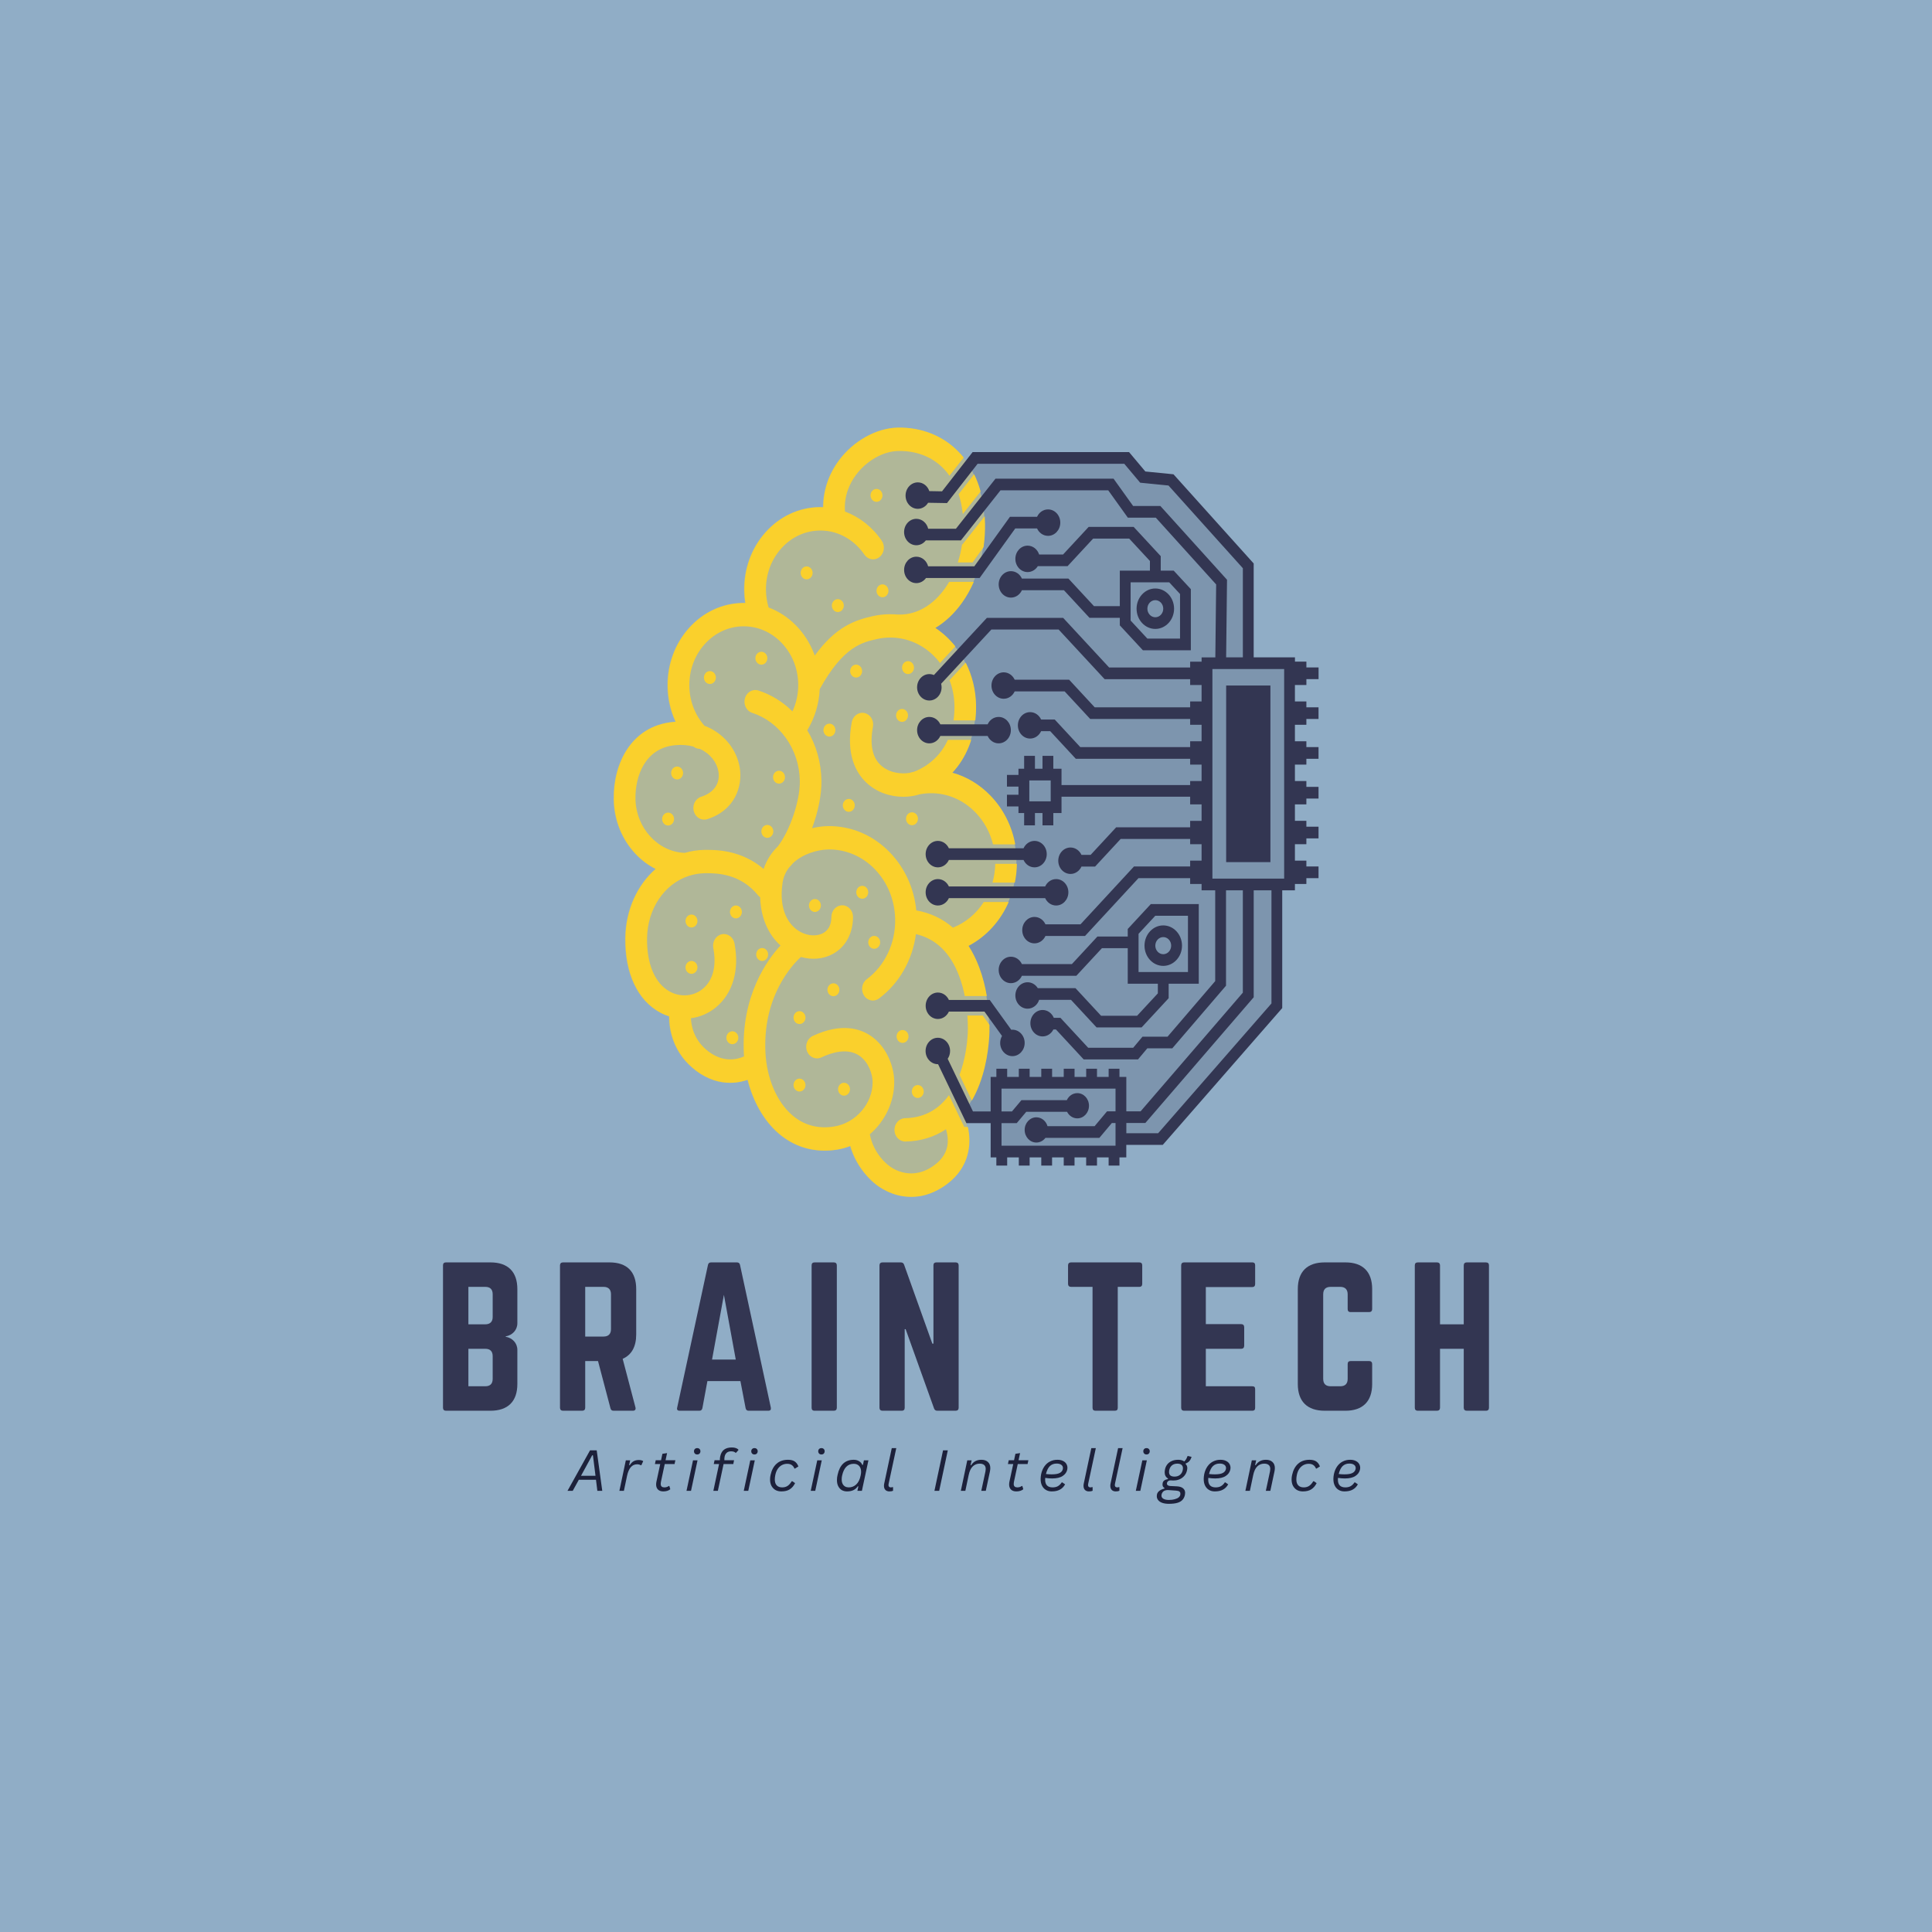 <svg xmlns="http://www.w3.org/2000/svg" xmlns:xlink="http://www.w3.org/1999/xlink" width="500" zoomAndPan="magnify" viewBox="0 0 375 375" height="500" preserveAspectRatio="xMidYMid meet" version="1.0"><defs><filter x="0%" y="0%" width="100%" height="100%" id="b8cc5d2693"><feColorMatrix values="0 0 0 0 1 0 0 0 0 1 0 0 0 0 1 0 0 0 1 0" color-interpolation-filters="sRGB"/></filter><g/><clipPath id="03a47e1ba4"><path d="M 119.059 82.977 L 198 82.977 L 198 232.227 L 119.059 232.227 Z M 119.059 82.977 " clip-rule="nonzero"/></clipPath><mask id="a595adac5f"><g filter="url(#b8cc5d2693)"><rect x="-37.5" width="450" fill="#000000" y="-37.5" height="450" fill-opacity="0.3"/></g></mask><clipPath id="36fb6fdf3c"><path d="M 0.059 1 L 78.52 1 L 78.52 150.227 L 0.059 150.227 Z M 0.059 1 " clip-rule="nonzero"/></clipPath><clipPath id="4785f29b1e"><rect x="0" width="79" y="0" height="151"/></clipPath><mask id="feaaafba76"><g filter="url(#b8cc5d2693)"><rect x="-37.5" width="450" fill="#000000" y="-37.5" height="450" fill-opacity="0.2"/></g></mask><clipPath id="ed80dda34b"><path d="M 0.199 0.801 L 70 0.801 L 70 135.922 L 0.199 135.922 Z M 0.199 0.801 " clip-rule="nonzero"/></clipPath><clipPath id="22f76db23e"><rect x="0" width="71" y="0" height="136"/></clipPath><clipPath id="9c3c24234b"><path d="M 119.059 82.977 L 196 82.977 L 196 232.227 L 119.059 232.227 Z M 119.059 82.977 " clip-rule="nonzero"/></clipPath></defs><rect x="-37.5" width="450" fill="#ffffff" y="-37.5" height="450" fill-opacity="1"/><rect x="-37.5" width="450" fill="#90adc6" y="-37.5" height="450" fill-opacity="1"/><g clip-path="url(#03a47e1ba4)"><g mask="url(#a595adac5f)"><g transform="matrix(1, 0, 0, 1, 119, 82)"><g clip-path="url(#4785f29b1e)"><g clip-path="url(#36fb6fdf3c)"><path fill="#fad02c" d="M 68.91 101.598 C 69.711 102.836 70.406 104.227 70.984 105.77 C 73.254 111.812 73.004 117.992 72.934 119.168 C 72.699 122.934 71.801 128.359 68.836 132.805 C 68.535 133.258 68.215 133.691 67.887 134.102 C 67.934 134.203 67.98 134.309 68.027 134.422 C 68.047 134.465 68.066 134.512 68.086 134.559 C 68.41 135.34 68.812 136.52 68.988 137.938 C 69.305 140.469 69.043 145.215 63.742 148.52 C 61.602 149.855 59.578 150.324 57.797 150.324 C 54.062 150.324 51.387 148.266 50.879 147.844 C 50.324 147.422 47.281 144.934 45.965 140.453 C 45.141 140.773 44.281 141.016 43.391 141.152 C 42.578 141.281 41.773 141.344 40.988 141.344 C 37.605 141.344 34.508 140.168 31.922 137.883 C 29.152 135.438 27.094 131.777 26.043 127.598 C 25.684 127.723 25.289 127.84 24.871 127.93 C 24.223 128.078 23.473 128.18 22.645 128.18 C 20.73 128.18 18.406 127.633 15.996 125.797 C 11.602 122.453 10.824 117.977 10.809 115.277 C 10.207 115.09 9.617 114.84 9.043 114.527 C 4.66 112.148 2.207 106.867 2.309 100.035 C 2.387 94.645 4.613 89.809 8.188 86.668 C 6.746 85.941 5.418 84.945 4.254 83.703 C 1.617 80.898 0.129 77.148 0.062 73.148 C -0.055 66.227 3.465 58.898 11.594 58.141 C 11.754 58.125 11.914 58.113 12.07 58.105 C 12.039 58.039 12.012 57.98 11.98 57.914 C 11.051 55.84 10.555 53.605 10.52 51.273 C 10.449 47.016 11.918 42.988 14.656 39.922 C 17.391 36.859 21.074 35.129 25.016 35.051 C 25.211 35.047 25.402 35.047 25.594 35.051 C 25.473 34.27 25.406 33.477 25.391 32.672 C 25.32 28.418 26.789 24.387 29.527 21.32 C 32.266 18.258 35.945 16.527 39.891 16.449 C 40.16 16.445 40.434 16.449 40.707 16.465 C 40.723 13.238 41.758 10.105 43.742 7.414 C 46.543 3.605 51.031 1.094 55.172 1.012 C 59.777 0.922 63.984 2.598 67.012 5.73 C 67.777 6.523 68.457 7.398 69.055 8.344 C 70.992 11.414 72.035 15.254 72.109 19.645 C 72.207 25.391 70.617 30.848 67.641 35.008 C 66.148 37.094 64.395 38.738 62.465 39.887 C 67.152 43.004 70.266 48.555 70.371 54.879 C 70.445 59.508 69.195 63.645 66.754 66.836 C 66.438 67.254 66.109 67.641 65.777 68 C 68.543 68.758 71.094 70.285 73.203 72.48 C 76.406 75.812 78.211 80.293 78.293 85.098 C 78.41 92.168 74.703 98.566 68.914 101.598 Z M 68.91 101.598 " fill-opacity="1" fill-rule="nonzero"/></g></g></g></g></g><g mask="url(#feaaafba76)"><g transform="matrix(1, 0, 0, 1, 181, 88)"><g clip-path="url(#22f76db23e)"><g clip-path="url(#ed80dda34b)"><path fill="#333652" d="M 69.977 41.582 L 69.227 83.309 L 67.082 83.938 L 66.758 106.656 L 44.785 133.039 L 36.422 133.039 L 36.531 135.699 L 12.52 135.234 L 12.09 128.859 L 6.941 128.559 L 6.086 128.559 C 6.062 128.512 6.047 128.465 6.027 128.422 C 5.98 128.309 5.934 128.203 5.883 128.102 C 6.215 127.691 6.531 127.258 6.836 126.805 C 9.797 122.355 10.699 116.934 10.93 113.168 C 11.004 111.992 11.25 105.812 8.984 99.77 C 8.406 98.227 7.711 96.836 6.91 95.598 C 12.703 92.57 16.406 86.168 16.289 79.098 C 16.211 74.293 14.402 69.812 11.199 66.48 C 9.09 64.285 6.543 62.758 3.773 62 C 4.109 61.641 4.434 61.254 4.754 60.836 C 7.195 57.645 8.445 53.508 8.367 48.879 C 8.262 42.555 5.152 37.008 0.461 33.887 C 2.391 32.738 4.145 31.094 5.637 29.008 C 8.617 24.848 10.203 19.391 10.109 13.645 C 10.035 9.254 8.988 5.414 7.051 2.344 L 8.453 0.898 L 37.621 0.898 L 40.602 4.051 L 46.281 5.297 L 61.289 21.945 L 61.289 40.328 L 69.973 41.582 Z M 69.977 41.582 " fill-opacity="1" fill-rule="nonzero"/></g></g></g></g><path fill="#333652" d="M 200.797 163.219 C 199.859 163.219 199.055 163.805 198.668 164.652 L 184.176 164.652 C 183.789 163.805 182.98 163.219 182.047 163.219 C 180.734 163.219 179.668 164.367 179.668 165.785 C 179.668 167.203 180.73 168.352 182.047 168.352 C 182.98 168.352 183.789 167.766 184.176 166.918 L 198.668 166.918 C 199.055 167.766 199.859 168.352 200.797 168.352 C 202.109 168.352 203.172 167.203 203.172 165.785 C 203.172 164.367 202.109 163.219 200.797 163.219 Z M 200.797 163.219 " fill-opacity="1" fill-rule="nonzero"/><path fill="#333652" d="M 196.508 204.996 C 197.82 204.996 198.887 203.848 198.887 202.43 C 198.887 201.012 197.824 199.863 196.508 199.863 C 196.434 199.863 196.359 199.867 196.285 199.879 L 192.109 194.086 L 184.176 194.086 C 183.789 193.238 182.984 192.652 182.047 192.652 C 180.734 192.652 179.672 193.801 179.672 195.219 C 179.672 196.637 180.734 197.785 182.047 197.785 C 182.984 197.785 183.789 197.199 184.176 196.352 L 191.082 196.352 L 194.492 201.078 C 194.27 201.473 194.133 201.934 194.133 202.43 C 194.133 203.848 195.199 204.996 196.512 204.996 Z M 196.508 204.996 " fill-opacity="1" fill-rule="nonzero"/><path fill="#333652" d="M 201.695 194.07 L 207.883 194.07 L 212.844 199.422 L 221.582 199.422 L 226.836 193.75 L 226.836 190.938 L 232.68 190.938 L 232.68 175.48 L 223.371 175.48 L 218.895 180.312 L 218.895 181.777 L 213.008 181.777 L 208.051 187.133 L 198.352 187.133 C 197.965 186.285 197.156 185.699 196.223 185.699 C 194.91 185.699 193.844 186.848 193.844 188.266 C 193.844 189.684 194.906 190.832 196.223 190.832 C 197.156 190.832 197.965 190.246 198.352 189.398 L 208.918 189.398 L 213.879 184.043 L 218.895 184.043 L 218.895 190.938 L 224.738 190.938 L 224.738 192.812 L 220.711 197.156 L 213.715 197.156 L 208.754 191.805 L 201.438 191.805 C 201.012 191.113 200.281 190.656 199.457 190.656 C 198.145 190.656 197.082 191.805 197.082 193.223 C 197.082 194.637 198.145 195.785 199.457 195.785 C 200.492 195.785 201.375 195.07 201.695 194.07 Z M 220.992 181.25 L 224.242 177.746 L 230.582 177.746 L 230.582 188.672 L 220.992 188.672 Z M 220.992 181.25 " fill-opacity="1" fill-rule="nonzero"/><path fill="#333652" d="M 204.992 175.758 C 206.305 175.758 207.371 174.609 207.371 173.195 C 207.371 171.777 206.309 170.629 204.992 170.629 C 204.059 170.629 203.25 171.215 202.863 172.062 L 184.176 172.062 C 183.789 171.215 182.98 170.629 182.047 170.629 C 180.734 170.629 179.668 171.777 179.668 173.195 C 179.668 174.609 180.73 175.758 182.047 175.758 C 182.98 175.758 183.789 175.176 184.176 174.328 L 202.863 174.328 C 203.25 175.176 204.059 175.758 204.992 175.758 Z M 204.992 175.758 " fill-opacity="1" fill-rule="nonzero"/><path fill="#333652" d="M 182.516 142.852 L 191.703 142.852 C 192.09 143.699 192.895 144.285 193.832 144.285 C 195.145 144.285 196.207 143.137 196.207 141.719 C 196.207 140.305 195.145 139.156 193.832 139.156 C 192.895 139.156 192.09 139.738 191.703 140.586 L 182.516 140.586 C 182.125 139.738 181.32 139.156 180.383 139.156 C 179.074 139.156 178.008 140.305 178.008 141.719 C 178.008 143.137 179.07 144.285 180.383 144.285 C 181.32 144.285 182.125 143.699 182.516 142.852 Z M 182.516 142.852 " fill-opacity="1" fill-rule="nonzero"/><path fill="#333652" d="M 179.738 112.188 L 190.145 112.188 L 197.059 102.574 L 201.293 102.574 C 201.68 103.422 202.488 104.008 203.422 104.008 C 204.734 104.008 205.801 102.859 205.801 101.441 C 205.801 100.023 204.738 98.875 203.422 98.875 C 202.488 98.875 201.68 99.461 201.293 100.309 L 196.031 100.309 L 189.117 109.922 L 180.148 109.922 C 179.867 108.848 178.953 108.055 177.863 108.055 C 176.551 108.055 175.488 109.203 175.488 110.617 C 175.488 112.035 176.551 113.184 177.863 113.184 C 178.629 113.184 179.305 112.793 179.738 112.188 Z M 179.738 112.188 " fill-opacity="1" fill-rule="nonzero"/><path fill="#333652" d="M 237.996 133.059 L 246.586 133.059 L 246.586 167.34 L 237.996 167.34 Z M 237.996 133.059 " fill-opacity="1" fill-rule="nonzero"/><path fill="#333652" d="M 253.57 132.957 L 253.57 131.82 L 255.934 131.82 L 255.934 129.555 L 253.57 129.555 L 253.57 128.422 L 251.352 128.422 L 251.352 127.594 L 243.34 127.594 L 243.34 109.371 L 227.773 92.059 L 222.312 91.516 L 219.148 87.75 L 188.781 87.75 L 182.848 95.367 L 180.379 95.324 C 180.051 94.336 179.176 93.629 178.148 93.629 C 176.836 93.629 175.77 94.777 175.77 96.195 C 175.77 97.613 176.832 98.762 178.148 98.762 C 178.984 98.762 179.719 98.293 180.141 97.586 L 183.809 97.648 L 189.758 90.016 L 218.219 90.016 L 221.305 93.691 L 226.805 94.238 L 241.238 110.293 L 241.238 127.594 L 237.992 127.594 L 238.164 112.531 L 225.23 98.215 L 219.941 98.215 L 216.137 92.906 L 193.227 92.906 L 185.547 102.625 L 180.16 102.625 C 179.895 101.52 178.969 100.703 177.863 100.703 C 176.551 100.703 175.484 101.852 175.484 103.27 C 175.484 104.684 176.547 105.832 177.863 105.832 C 178.605 105.832 179.266 105.465 179.703 104.891 L 186.512 104.891 L 194.195 95.172 L 215.109 95.172 L 218.914 100.48 L 224.344 100.48 L 236.055 113.441 L 235.895 127.598 L 233.23 127.598 L 233.23 128.426 L 231.008 128.426 L 231.008 129.559 L 215.281 129.559 L 206.355 119.926 L 191.555 119.926 L 181.27 131.027 C 180.996 130.906 180.699 130.84 180.383 130.84 C 179.074 130.84 178.008 131.988 178.008 133.406 C 178.008 134.82 179.07 135.969 180.383 135.969 C 181.699 135.969 182.762 134.82 182.762 133.406 C 182.762 133.168 182.727 132.938 182.672 132.719 L 192.422 122.195 L 205.484 122.195 L 214.41 131.828 L 231.008 131.828 L 231.008 132.961 L 233.227 132.961 L 233.227 136.152 L 231.008 136.152 L 231.008 137.285 L 212.477 137.285 L 207.52 131.93 L 196.949 131.93 C 196.562 131.086 195.754 130.5 194.82 130.5 C 193.508 130.5 192.445 131.648 192.445 133.066 C 192.445 134.48 193.508 135.629 194.82 135.629 C 195.754 135.629 196.562 135.047 196.949 134.199 L 206.648 134.199 L 211.609 139.551 L 231.008 139.551 L 231.008 140.684 L 233.227 140.684 L 233.227 143.879 L 231.008 143.879 L 231.008 145.012 L 209.68 145.012 L 204.719 139.656 L 202.078 139.656 C 201.688 138.809 200.883 138.223 199.945 138.223 C 198.637 138.223 197.57 139.371 197.57 140.789 C 197.57 142.207 198.633 143.355 199.945 143.355 C 200.883 143.355 201.688 142.77 202.078 141.922 L 203.848 141.922 L 208.809 147.277 L 231.008 147.277 L 231.008 148.41 L 233.227 148.41 L 233.227 151.602 L 231.008 151.602 L 231.008 152.379 L 206.039 152.379 L 206.039 149.215 L 204.449 149.215 L 204.449 146.711 L 202.348 146.711 L 202.348 149.215 L 200.883 149.215 L 200.883 146.711 L 198.785 146.711 L 198.785 149.215 L 197.684 149.215 L 197.684 150.414 L 195.449 150.414 L 195.449 152.68 L 197.684 152.68 L 197.684 154.262 L 195.449 154.262 L 195.449 156.527 L 197.684 156.527 L 197.684 157.805 L 198.785 157.805 L 198.785 160.199 L 200.883 160.199 L 200.883 157.805 L 202.348 157.805 L 202.348 160.199 L 204.449 160.199 L 204.449 157.805 L 206.039 157.805 L 206.039 154.645 L 231.008 154.645 L 231.008 156.133 L 233.227 156.133 L 233.227 159.328 L 231.008 159.328 L 231.008 160.578 L 216.648 160.578 L 211.688 165.934 L 209.914 165.934 C 209.527 165.086 208.719 164.5 207.785 164.5 C 206.473 164.5 205.41 165.648 205.41 167.066 C 205.41 168.484 206.473 169.633 207.785 169.633 C 208.719 169.633 209.527 169.047 209.914 168.199 L 212.555 168.199 L 217.516 162.844 L 231.008 162.844 L 231.008 163.859 L 233.227 163.859 L 233.227 167.051 L 231.008 167.051 L 231.008 168.184 L 220.105 168.184 L 209.73 179.406 L 202.922 179.406 C 202.535 178.559 201.73 177.977 200.793 177.977 C 199.48 177.977 198.418 179.125 198.418 180.539 C 198.418 181.957 199.48 183.105 200.793 183.105 C 201.73 183.105 202.535 182.52 202.922 181.672 L 210.602 181.672 L 220.977 170.449 L 231.008 170.449 L 231.008 171.582 L 233.227 171.582 L 233.227 172.809 L 235.871 172.809 L 235.871 190.43 L 226.621 201.219 L 221.758 201.219 L 219.957 203.367 L 211.215 203.367 L 205.828 197.555 L 204.539 197.555 C 204.168 196.66 203.34 196.039 202.371 196.039 C 201.062 196.039 199.996 197.188 199.996 198.605 C 199.996 200.02 201.059 201.168 202.371 201.168 C 203.277 201.168 204.062 200.621 204.465 199.82 L 204.957 199.82 L 210.344 205.633 L 220.887 205.633 L 222.688 203.484 L 227.539 203.484 L 237.969 191.32 L 237.969 172.809 L 241.234 172.809 L 241.234 192.676 L 221.387 215.711 L 218.617 215.711 L 218.617 209.035 L 217.285 209.035 L 217.285 207.445 L 215.188 207.445 L 215.188 209.035 L 212.926 209.035 L 212.926 207.445 L 210.828 207.445 L 210.828 209.035 L 208.57 209.035 L 208.57 207.445 L 206.469 207.445 L 206.469 209.035 L 204.211 209.035 L 204.211 207.445 L 202.109 207.445 L 202.109 209.035 L 199.852 209.035 L 199.852 207.445 L 197.75 207.445 L 197.75 209.035 L 195.492 209.035 L 195.492 207.445 L 193.395 207.445 L 193.395 209.035 L 192.285 209.035 L 192.285 215.734 L 188.855 215.734 L 183.945 205.512 C 184.238 205.086 184.41 204.562 184.41 203.996 C 184.41 202.578 183.348 201.43 182.035 201.43 C 180.723 201.43 179.656 202.578 179.656 203.996 C 179.656 205.41 180.723 206.559 182.035 206.559 C 182.051 206.559 182.066 206.559 182.082 206.559 L 187.578 218 L 192.285 218 L 192.285 224.648 L 193.391 224.648 L 193.391 226.238 L 195.492 226.238 L 195.492 224.648 L 197.75 224.648 L 197.75 226.238 L 199.852 226.238 L 199.852 224.648 L 202.109 224.648 L 202.109 226.238 L 204.207 226.238 L 204.207 224.648 L 206.469 224.648 L 206.469 226.238 L 208.566 226.238 L 208.566 224.648 L 210.824 224.648 L 210.824 226.238 L 212.926 226.238 L 212.926 224.648 L 215.184 224.648 L 215.184 226.238 L 217.285 226.238 L 217.285 224.648 L 218.613 224.648 L 218.613 222.223 L 225.691 222.223 L 248.879 195.668 L 248.879 172.809 L 251.344 172.809 L 251.344 171.582 L 253.566 171.582 L 253.566 170.449 L 255.926 170.449 L 255.926 168.184 L 253.566 168.184 L 253.566 167.051 L 251.344 167.051 L 251.344 163.859 L 253.566 163.859 L 253.566 162.727 L 255.926 162.727 L 255.926 160.461 L 253.566 160.461 L 253.566 159.324 L 251.344 159.324 L 251.344 156.133 L 253.566 156.133 L 253.566 155 L 255.926 155 L 255.926 152.734 L 253.566 152.734 L 253.566 151.602 L 251.344 151.602 L 251.344 148.41 L 253.566 148.41 L 253.566 147.277 L 255.926 147.277 L 255.926 145.012 L 253.566 145.012 L 253.566 143.875 L 251.344 143.875 L 251.344 140.684 L 253.566 140.684 L 253.566 139.551 L 255.926 139.551 L 255.926 137.285 L 253.566 137.285 L 253.566 136.152 L 251.344 136.152 L 251.344 132.961 L 253.566 132.961 Z M 203.941 155.539 L 199.789 155.539 L 199.789 151.48 L 203.941 151.48 Z M 207.117 215.805 C 207.504 216.559 208.246 217.074 209.105 217.074 C 210.355 217.074 211.371 215.977 211.371 214.625 C 211.371 213.27 210.355 212.176 209.105 212.176 C 208.211 212.176 207.441 212.73 207.07 213.539 L 198.262 213.539 L 196.418 215.734 L 194.395 215.734 L 194.395 211.305 L 216.523 211.305 L 216.523 215.711 L 214.875 215.711 L 212.461 218.59 L 203.324 218.59 C 203.035 217.594 202.176 216.867 201.156 216.867 C 199.902 216.867 198.887 217.965 198.887 219.316 C 198.887 220.672 199.902 221.766 201.156 221.766 C 201.867 221.766 202.504 221.41 202.922 220.855 L 213.391 220.855 L 215.809 217.977 L 216.523 217.977 L 216.523 222.383 L 194.395 222.383 L 194.395 218 L 197.348 218 L 199.191 215.805 Z M 246.789 194.77 L 224.797 219.957 L 218.621 219.957 L 218.621 217.973 L 222.309 217.973 L 243.344 193.566 L 243.344 172.809 L 246.789 172.809 Z M 249.254 170.543 L 235.328 170.543 L 235.328 129.859 L 249.254 129.859 Z M 249.254 170.543 " fill-opacity="1" fill-rule="nonzero"/><path fill="#333652" d="M 225.785 179.621 C 223.781 179.621 222.148 181.383 222.148 183.551 C 222.148 185.715 223.781 187.477 225.785 187.477 C 227.793 187.477 229.426 185.715 229.426 183.551 C 229.426 181.383 227.793 179.621 225.785 179.621 Z M 225.785 185.211 C 224.938 185.211 224.246 184.465 224.246 183.551 C 224.246 182.633 224.938 181.887 225.785 181.887 C 226.637 181.887 227.324 182.633 227.324 183.551 C 227.324 184.465 226.637 185.211 225.785 185.211 Z M 225.785 185.211 " fill-opacity="1" fill-rule="nonzero"/><path fill="#333652" d="M 220.043 102.273 L 211.305 102.273 L 206.344 107.625 L 201.695 107.625 C 201.371 106.625 200.492 105.91 199.457 105.91 C 198.145 105.91 197.082 107.059 197.082 108.473 C 197.082 109.891 198.145 111.039 199.457 111.039 C 200.281 111.039 201.012 110.582 201.438 109.891 L 207.215 109.891 L 212.176 104.539 L 219.172 104.539 L 223.199 108.883 L 223.199 110.758 L 217.355 110.758 L 217.355 117.652 L 212.34 117.652 L 207.379 112.297 L 198.352 112.297 C 197.965 111.449 197.156 110.863 196.223 110.863 C 194.91 110.863 193.844 112.012 193.844 113.43 C 193.844 114.848 194.906 115.996 196.223 115.996 C 197.156 115.996 197.965 115.41 198.352 114.562 L 206.512 114.562 L 211.469 119.918 L 217.355 119.918 L 217.355 121.383 L 221.832 126.215 L 231.141 126.215 L 231.141 114.352 L 227.812 110.758 L 225.297 110.758 L 225.297 107.945 Z M 229.043 115.293 L 229.043 123.953 L 222.703 123.953 L 219.453 120.449 L 219.453 113.027 L 226.945 113.027 Z M 229.043 115.293 " fill-opacity="1" fill-rule="nonzero"/><path fill="#333652" d="M 224.246 122.074 C 226.254 122.074 227.887 120.312 227.887 118.148 C 227.887 115.984 226.254 114.223 224.246 114.223 C 222.242 114.223 220.609 115.984 220.609 118.148 C 220.609 120.316 222.242 122.074 224.246 122.074 Z M 224.246 116.488 C 225.098 116.488 225.785 117.23 225.785 118.148 C 225.785 119.062 225.098 119.809 224.246 119.809 C 223.398 119.809 222.707 119.062 222.707 118.148 C 222.707 117.23 223.398 116.488 224.246 116.488 Z M 224.246 116.488 " fill-opacity="1" fill-rule="nonzero"/><path fill="#fad02c" d="M 152.367 150.852 C 152.367 151.539 151.848 152.102 151.207 152.102 C 150.57 152.102 150.047 151.539 150.047 150.852 C 150.047 150.16 150.566 149.598 151.207 149.598 C 151.848 149.598 152.367 150.16 152.367 150.852 Z M 152.367 150.852 " fill-opacity="1" fill-rule="nonzero"/><path fill="#fad02c" d="M 138.949 131.508 C 138.949 132.199 138.43 132.762 137.789 132.762 C 137.148 132.762 136.633 132.199 136.633 131.508 C 136.633 130.816 137.152 130.258 137.789 130.258 C 138.43 130.258 138.949 130.82 138.949 131.508 Z M 138.949 131.508 " fill-opacity="1" fill-rule="nonzero"/><path fill="#fad02c" d="M 148.941 127.758 C 148.941 128.449 148.422 129.012 147.781 129.012 C 147.145 129.012 146.621 128.449 146.621 127.758 C 146.621 127.066 147.141 126.508 147.781 126.508 C 148.422 126.508 148.941 127.066 148.941 127.758 Z M 148.941 127.758 " fill-opacity="1" fill-rule="nonzero"/><path fill="#fad02c" d="M 150.062 161.688 C 149.902 162.355 149.27 162.758 148.648 162.582 C 148.027 162.41 147.656 161.727 147.816 161.055 C 147.98 160.387 148.613 159.984 149.234 160.16 C 149.855 160.336 150.227 161.02 150.062 161.688 Z M 150.062 161.688 " fill-opacity="1" fill-rule="nonzero"/><path fill="#fad02c" d="M 132.551 150.355 C 132.387 151.023 131.754 151.426 131.133 151.25 C 130.512 151.078 130.145 150.395 130.305 149.723 C 130.465 149.055 131.098 148.652 131.719 148.828 C 132.34 149.004 132.711 149.688 132.551 150.355 Z M 132.551 150.355 " fill-opacity="1" fill-rule="nonzero"/><path fill="#fad02c" d="M 165.906 156.32 C 165.906 156.488 165.879 156.648 165.82 156.801 C 165.762 156.953 165.676 157.09 165.566 157.207 C 165.461 157.324 165.332 157.414 165.191 157.48 C 165.051 157.543 164.902 157.574 164.746 157.574 C 164.594 157.574 164.445 157.543 164.305 157.48 C 164.16 157.414 164.035 157.324 163.93 157.207 C 163.82 157.09 163.734 156.953 163.676 156.801 C 163.617 156.648 163.59 156.488 163.59 156.32 C 163.59 156.156 163.617 155.996 163.676 155.844 C 163.734 155.691 163.82 155.555 163.93 155.438 C 164.035 155.32 164.16 155.23 164.305 155.164 C 164.445 155.102 164.594 155.07 164.746 155.07 C 164.902 155.07 165.051 155.102 165.191 155.164 C 165.332 155.23 165.461 155.32 165.566 155.438 C 165.676 155.555 165.762 155.691 165.82 155.844 C 165.879 155.996 165.906 156.156 165.906 156.32 Z M 165.906 156.32 " fill-opacity="1" fill-rule="nonzero"/><path fill="#fad02c" d="M 149.094 185.266 C 149.094 185.957 148.574 186.52 147.938 186.52 C 147.297 186.52 146.777 185.957 146.777 185.266 C 146.777 184.574 147.297 184.012 147.938 184.012 C 148.574 184.012 149.094 184.574 149.094 185.266 Z M 149.094 185.266 " fill-opacity="1" fill-rule="nonzero"/><path fill="#fad02c" d="M 144 177.004 C 144 177.695 143.48 178.258 142.844 178.258 C 142.203 178.258 141.684 177.695 141.684 177.004 C 141.684 176.312 142.203 175.754 142.844 175.754 C 143.48 175.754 144 176.312 144 177.004 Z M 144 177.004 " fill-opacity="1" fill-rule="nonzero"/><path fill="#fad02c" d="M 135.375 178.77 C 135.375 178.934 135.344 179.094 135.285 179.246 C 135.227 179.398 135.145 179.535 135.035 179.652 C 134.926 179.77 134.801 179.859 134.66 179.926 C 134.516 179.988 134.367 180.02 134.215 180.02 C 134.062 180.02 133.914 179.988 133.77 179.926 C 133.629 179.859 133.504 179.77 133.395 179.652 C 133.285 179.535 133.203 179.398 133.145 179.246 C 133.082 179.094 133.055 178.934 133.055 178.77 C 133.055 178.602 133.082 178.441 133.145 178.289 C 133.203 178.137 133.285 178 133.395 177.883 C 133.504 177.766 133.629 177.676 133.77 177.609 C 133.914 177.547 134.062 177.516 134.215 177.516 C 134.367 177.516 134.516 177.547 134.66 177.609 C 134.801 177.676 134.926 177.766 135.035 177.883 C 135.145 178 135.227 178.137 135.285 178.289 C 135.344 178.441 135.375 178.602 135.375 178.77 Z M 135.375 178.77 " fill-opacity="1" fill-rule="nonzero"/><path fill="#fad02c" d="M 130.836 158.977 C 130.836 159.668 130.316 160.23 129.68 160.23 C 129.039 160.23 128.52 159.668 128.52 158.977 C 128.52 158.285 129.039 157.727 129.68 157.727 C 130.32 157.727 130.836 158.285 130.836 158.977 Z M 130.836 158.977 " fill-opacity="1" fill-rule="nonzero"/><path fill="#fad02c" d="M 135.375 187.77 C 135.375 188.461 134.855 189.02 134.215 189.02 C 133.574 189.02 133.055 188.461 133.055 187.77 C 133.055 187.078 133.574 186.52 134.215 186.52 C 134.855 186.52 135.375 187.078 135.375 187.77 Z M 135.375 187.77 " fill-opacity="1" fill-rule="nonzero"/><path fill="#fad02c" d="M 155.184 196.262 C 154.543 196.262 154.023 196.82 154.023 197.512 C 154.023 198.203 154.543 198.766 155.184 198.766 C 155.824 198.766 156.344 198.203 156.344 197.512 C 156.344 196.82 155.824 196.262 155.184 196.262 Z M 155.184 196.262 " fill-opacity="1" fill-rule="nonzero"/><path fill="#fad02c" d="M 164.984 211.414 C 164.984 210.723 164.465 210.164 163.824 210.164 C 163.184 210.164 162.664 210.723 162.664 211.414 C 162.664 212.105 163.184 212.668 163.824 212.668 C 164.465 212.668 164.984 212.105 164.984 211.414 Z M 164.984 211.414 " fill-opacity="1" fill-rule="nonzero"/><path fill="#fad02c" d="M 155.184 209.359 C 154.543 209.359 154.023 209.922 154.023 210.613 C 154.023 211.305 154.543 211.863 155.184 211.863 C 155.824 211.863 156.344 211.305 156.344 210.613 C 156.344 209.922 155.824 209.359 155.184 209.359 Z M 155.184 209.359 " fill-opacity="1" fill-rule="nonzero"/><path fill="#fad02c" d="M 162.926 192.113 C 162.926 192.277 162.895 192.438 162.836 192.594 C 162.777 192.746 162.695 192.879 162.586 193 C 162.477 193.117 162.352 193.207 162.211 193.27 C 162.066 193.332 161.918 193.363 161.766 193.363 C 161.613 193.363 161.465 193.332 161.32 193.27 C 161.18 193.207 161.055 193.117 160.945 193 C 160.836 192.879 160.754 192.746 160.695 192.594 C 160.633 192.438 160.605 192.277 160.605 192.113 C 160.605 191.945 160.633 191.785 160.695 191.633 C 160.754 191.48 160.836 191.344 160.945 191.227 C 161.055 191.109 161.18 191.02 161.32 190.957 C 161.465 190.891 161.613 190.859 161.766 190.859 C 161.918 190.859 162.066 190.891 162.211 190.957 C 162.352 191.02 162.477 191.109 162.586 191.227 C 162.695 191.344 162.777 191.48 162.836 191.633 C 162.895 191.785 162.926 191.945 162.926 192.113 Z M 162.926 192.113 " fill-opacity="1" fill-rule="nonzero"/><path fill="#fad02c" d="M 176.98 211.863 C 176.98 212.555 177.5 213.113 178.137 213.113 C 178.777 213.113 179.297 212.555 179.297 211.863 C 179.297 211.172 178.777 210.609 178.137 210.609 C 177.5 210.609 176.98 211.172 176.98 211.863 Z M 176.98 211.863 " fill-opacity="1" fill-rule="nonzero"/><path fill="#fad02c" d="M 174.027 201.172 C 174.027 201.863 174.547 202.426 175.188 202.426 C 175.824 202.426 176.344 201.863 176.344 201.172 C 176.344 200.48 175.824 199.922 175.188 199.922 C 174.547 199.922 174.027 200.48 174.027 201.172 Z M 174.027 201.172 " fill-opacity="1" fill-rule="nonzero"/><path fill="#fad02c" d="M 167.363 171.938 C 166.723 171.938 166.203 172.5 166.203 173.191 C 166.203 173.883 166.723 174.441 167.363 174.441 C 168.004 174.441 168.523 173.883 168.523 173.191 C 168.523 172.5 168.004 171.938 167.363 171.938 Z M 167.363 171.938 " fill-opacity="1" fill-rule="nonzero"/><path fill="#fad02c" d="M 169.68 184.16 C 170.32 184.16 170.84 183.598 170.84 182.906 C 170.84 182.215 170.32 181.656 169.68 181.656 C 169.043 181.656 168.523 182.215 168.523 182.906 C 168.523 183.598 169.043 184.16 169.68 184.16 Z M 169.68 184.16 " fill-opacity="1" fill-rule="nonzero"/><path fill="#fad02c" d="M 157.016 175.754 C 157.016 176.445 157.535 177.008 158.176 177.008 C 158.816 177.008 159.336 176.445 159.336 175.754 C 159.336 175.062 158.816 174.504 158.176 174.504 C 157.535 174.504 157.016 175.062 157.016 175.754 Z M 157.016 175.754 " fill-opacity="1" fill-rule="nonzero"/><path fill="#fad02c" d="M 175.855 158.918 C 175.855 159.609 176.375 160.172 177.016 160.172 C 177.656 160.172 178.176 159.609 178.176 158.918 C 178.176 158.227 177.656 157.668 177.016 157.668 C 176.375 157.668 175.855 158.227 175.855 158.918 Z M 175.855 158.918 " fill-opacity="1" fill-rule="nonzero"/><path fill="#fad02c" d="M 162.148 141.715 C 162.148 141.879 162.117 142.039 162.059 142.195 C 162 142.348 161.918 142.484 161.809 142.602 C 161.699 142.719 161.574 142.809 161.434 142.871 C 161.289 142.934 161.141 142.969 160.988 142.969 C 160.836 142.969 160.688 142.934 160.543 142.871 C 160.402 142.809 160.277 142.719 160.168 142.602 C 160.059 142.484 159.977 142.348 159.918 142.195 C 159.859 142.039 159.828 141.879 159.828 141.715 C 159.828 141.547 159.859 141.391 159.918 141.234 C 159.977 141.082 160.059 140.945 160.168 140.828 C 160.277 140.711 160.402 140.621 160.543 140.559 C 160.688 140.496 160.836 140.461 160.988 140.461 C 161.141 140.461 161.289 140.496 161.434 140.559 C 161.574 140.621 161.699 140.711 161.809 140.828 C 161.918 140.945 162 141.082 162.059 141.234 C 162.117 141.391 162.148 141.547 162.148 141.715 Z M 162.148 141.715 " fill-opacity="1" fill-rule="nonzero"/><path fill="#fad02c" d="M 155.406 111.195 C 155.406 111.887 155.926 112.449 156.566 112.449 C 157.203 112.449 157.727 111.887 157.727 111.195 C 157.727 110.504 157.203 109.941 156.566 109.941 C 155.926 109.941 155.406 110.504 155.406 111.195 Z M 155.406 111.195 " fill-opacity="1" fill-rule="nonzero"/><path fill="#fad02c" d="M 168.969 96.152 C 168.969 96.844 169.488 97.406 170.129 97.406 C 170.77 97.406 171.289 96.844 171.289 96.152 C 171.289 95.461 170.77 94.898 170.129 94.898 C 169.488 94.898 168.969 95.461 168.969 96.152 Z M 168.969 96.152 " fill-opacity="1" fill-rule="nonzero"/><path fill="#fad02c" d="M 161.461 117.543 C 161.461 118.234 161.98 118.797 162.621 118.797 C 163.262 118.797 163.781 118.234 163.781 117.543 C 163.781 116.852 163.262 116.293 162.621 116.293 C 161.98 116.293 161.461 116.852 161.461 117.543 Z M 161.461 117.543 " fill-opacity="1" fill-rule="nonzero"/><path fill="#fad02c" d="M 170.129 114.68 C 170.129 115.371 170.648 115.93 171.289 115.93 C 171.93 115.93 172.449 115.371 172.449 114.68 C 172.449 113.988 171.93 113.426 171.289 113.426 C 170.648 113.426 170.129 113.988 170.129 114.68 Z M 170.129 114.68 " fill-opacity="1" fill-rule="nonzero"/><path fill="#fad02c" d="M 167.336 130.258 C 167.336 130.422 167.305 130.582 167.246 130.738 C 167.188 130.891 167.105 131.027 166.996 131.145 C 166.887 131.262 166.762 131.352 166.617 131.414 C 166.477 131.477 166.328 131.512 166.176 131.512 C 166.02 131.512 165.871 131.477 165.73 131.414 C 165.59 131.352 165.465 131.262 165.355 131.145 C 165.246 131.027 165.16 130.891 165.102 130.738 C 165.043 130.582 165.016 130.422 165.016 130.258 C 165.016 130.09 165.043 129.934 165.102 129.777 C 165.16 129.625 165.246 129.488 165.355 129.371 C 165.465 129.254 165.59 129.164 165.73 129.102 C 165.871 129.039 166.02 129.004 166.176 129.004 C 166.328 129.004 166.477 129.039 166.617 129.102 C 166.762 129.164 166.887 129.254 166.996 129.371 C 167.105 129.488 167.188 129.625 167.246 129.777 C 167.305 129.934 167.336 130.09 167.336 130.258 Z M 167.336 130.258 " fill-opacity="1" fill-rule="nonzero"/><path fill="#fad02c" d="M 173.926 138.859 C 173.926 139.551 174.445 140.113 175.086 140.113 C 175.727 140.113 176.246 139.551 176.246 138.859 C 176.246 138.168 175.727 137.609 175.086 137.609 C 174.445 137.609 173.926 138.168 173.926 138.859 Z M 173.926 138.859 " fill-opacity="1" fill-rule="nonzero"/><path fill="#fad02c" d="M 177.406 129.582 C 177.406 129.746 177.375 129.906 177.316 130.059 C 177.258 130.215 177.176 130.348 177.066 130.465 C 176.957 130.582 176.832 130.676 176.691 130.738 C 176.547 130.801 176.398 130.832 176.246 130.832 C 176.094 130.832 175.945 130.801 175.801 130.738 C 175.66 130.676 175.535 130.582 175.426 130.465 C 175.316 130.348 175.234 130.215 175.176 130.059 C 175.117 129.906 175.086 129.746 175.086 129.582 C 175.086 129.414 175.117 129.254 175.176 129.102 C 175.234 128.949 175.316 128.812 175.426 128.695 C 175.535 128.578 175.66 128.488 175.801 128.422 C 175.945 128.359 176.094 128.328 176.246 128.328 C 176.398 128.328 176.547 128.359 176.691 128.422 C 176.832 128.488 176.957 128.578 177.066 128.695 C 177.176 128.812 177.258 128.949 177.316 129.102 C 177.375 129.254 177.406 129.414 177.406 129.582 Z M 177.406 129.582 " fill-opacity="1" fill-rule="nonzero"/><path fill="#fad02c" d="M 143.309 201.426 C 143.309 201.59 143.281 201.75 143.223 201.902 C 143.16 202.059 143.078 202.191 142.969 202.309 C 142.859 202.426 142.734 202.52 142.594 202.582 C 142.449 202.645 142.305 202.676 142.148 202.676 C 141.996 202.676 141.848 202.645 141.707 202.582 C 141.562 202.52 141.438 202.426 141.328 202.309 C 141.219 202.191 141.137 202.059 141.078 201.902 C 141.02 201.75 140.988 201.59 140.988 201.426 C 140.988 201.258 141.02 201.098 141.078 200.945 C 141.137 200.793 141.219 200.656 141.328 200.539 C 141.438 200.422 141.562 200.332 141.707 200.27 C 141.848 200.203 141.996 200.172 142.148 200.172 C 142.305 200.172 142.449 200.203 142.594 200.27 C 142.734 200.332 142.859 200.422 142.969 200.539 C 143.078 200.656 143.16 200.793 143.223 200.945 C 143.281 201.098 143.309 201.258 143.309 201.426 Z M 143.309 201.426 " fill-opacity="1" fill-rule="nonzero"/><path fill="#fad02c" d="M 193.176 167.672 C 193.152 168.926 192.969 170.145 192.645 171.305 L 196.98 171.305 C 197.223 170.129 197.359 168.91 197.375 167.672 Z M 193.176 167.672 " fill-opacity="1" fill-rule="nonzero"/><path fill="#fad02c" d="M 185.84 148.824 C 187.016 147.289 187.91 145.531 188.52 143.605 L 183.984 143.605 C 182.059 147.816 178.504 149.395 177.402 149.793 C 177.199 149.836 176.996 149.883 176.793 149.938 C 176.711 149.957 176.637 149.984 176.562 150.012 C 174.934 150.297 172.5 150.02 170.883 148.461 C 169.297 146.934 168.812 144.445 169.441 141.066 C 169.668 139.84 168.934 138.645 167.797 138.398 C 166.66 138.152 165.555 138.949 165.324 140.176 C 164.148 146.48 166.176 150 168.086 151.84 C 170.18 153.859 172.906 154.656 175.344 154.656 C 176.469 154.656 177.531 154.484 178.438 154.191 C 179.113 154.055 179.805 153.98 180.5 153.965 C 183.824 153.902 186.977 155.238 189.371 157.73 C 191.02 159.445 192.168 161.566 192.746 163.895 L 197.059 163.895 C 196.406 160.32 194.766 157.051 192.285 154.469 C 190.176 152.27 187.625 150.746 184.859 149.984 C 185.191 149.625 185.52 149.238 185.84 148.82 Z M 185.84 148.824 " fill-opacity="1" fill-rule="nonzero"/><path fill="#fad02c" d="M 186.879 99.773 L 190.336 95.398 C 190.012 94.215 189.594 93.094 189.086 92.051 L 186.07 95.918 C 186.465 97.102 186.734 98.391 186.875 99.773 Z M 186.879 99.773 " fill-opacity="1" fill-rule="nonzero"/><path fill="#fad02c" d="M 189.309 139.832 C 189.418 138.871 189.469 137.883 189.453 136.867 C 189.402 133.891 188.688 131.086 187.453 128.621 L 184.305 132.02 C 184.891 133.543 185.227 135.207 185.258 136.949 C 185.273 137.988 185.207 138.945 185.078 139.832 L 189.312 139.832 Z M 189.309 139.832 " fill-opacity="1" fill-rule="nonzero"/><g clip-path="url(#9c3c24234b)"><path fill="#fad02c" d="M 195.785 175.082 L 190.953 175.082 C 189.516 177.316 187.453 179.082 184.961 180.055 C 182.957 178.32 180.574 177.191 177.852 176.707 C 177.43 172.441 175.652 168.504 172.754 165.488 C 169.488 162.086 165.188 160.266 160.645 160.348 C 159.719 160.367 158.684 160.496 157.617 160.75 C 158.777 157.652 159.488 154.297 159.441 151.496 C 159.383 147.984 158.438 144.648 156.691 141.746 C 158.141 139.371 158.98 136.609 159.109 133.758 C 163.695 125.473 167.348 124.668 170.301 124.02 C 171.039 123.855 171.805 123.766 172.578 123.75 C 172.801 123.746 173.016 123.75 173.215 123.754 L 173.254 123.754 C 173.477 123.766 173.703 123.781 173.926 123.801 C 173.941 123.805 173.961 123.805 173.977 123.805 C 177.414 124.152 180.414 125.98 182.453 128.68 L 185.438 125.461 C 184.324 124.062 183.016 122.852 181.551 121.879 C 183.477 120.727 185.234 119.086 186.727 116.996 C 187.613 115.754 188.379 114.395 189.012 112.945 L 184.23 112.945 C 183.973 113.391 183.695 113.816 183.402 114.227 C 181.113 117.426 178.07 119.223 174.832 119.285 C 174.637 119.289 174.445 119.289 174.266 119.281 C 174.219 119.277 174.172 119.273 174.125 119.273 C 173.875 119.254 173.621 119.238 173.367 119.227 L 173.328 119.227 C 173.066 119.215 172.789 119.215 172.504 119.223 C 171.469 119.242 170.445 119.363 169.457 119.582 C 165.941 120.355 162.211 121.645 158.145 127.242 C 158.082 127.066 158.016 126.891 157.945 126.715 C 156.312 122.59 153.086 119.371 149.188 117.91 C 148.867 116.844 148.691 115.727 148.672 114.586 C 148.621 111.539 149.672 108.652 151.633 106.461 C 153.594 104.266 156.227 103.031 159.047 102.977 C 159.555 102.965 160.059 102.992 160.559 103.062 C 163.426 103.445 166.051 105.117 167.77 107.645 C 168.457 108.656 169.77 108.875 170.703 108.133 C 171.641 107.395 171.84 105.977 171.156 104.969 C 169.359 102.32 166.844 100.348 164.012 99.297 C 163.777 96.176 164.977 93.766 166.109 92.227 C 168.168 89.438 171.395 87.594 174.332 87.539 C 177.875 87.465 180.938 88.664 183.188 90.996 C 183.586 91.41 183.957 91.859 184.293 92.34 L 187.047 88.809 C 186.746 88.434 186.43 88.07 186.094 87.723 C 183.07 84.586 178.863 82.91 174.258 83 C 170.117 83.082 165.629 85.594 162.824 89.402 C 160.844 92.094 159.805 95.223 159.789 98.449 C 159.52 98.438 159.246 98.434 158.973 98.438 C 155.031 98.516 151.352 100.246 148.613 103.309 C 145.871 106.375 144.406 110.406 144.477 114.664 C 144.488 115.465 144.559 116.258 144.68 117.039 C 144.484 117.035 144.293 117.035 144.102 117.039 C 140.156 117.113 136.477 118.848 133.738 121.91 C 131 124.977 129.531 129.008 129.602 133.262 C 129.641 135.594 130.133 137.828 131.066 139.902 C 131.094 139.969 131.125 140.031 131.152 140.094 C 130.996 140.102 130.836 140.113 130.68 140.129 C 122.551 140.887 119.031 148.215 119.148 155.137 C 119.211 159.137 120.703 162.887 123.34 165.695 C 124.5 166.938 125.832 167.93 127.273 168.66 C 123.695 171.797 121.473 176.637 121.395 182.027 C 121.293 188.855 123.746 194.141 128.129 196.516 C 128.699 196.828 129.293 197.078 129.895 197.27 C 129.906 199.965 130.684 204.445 135.078 207.789 C 137.488 209.621 139.816 210.168 141.73 210.168 C 142.555 210.168 143.309 210.066 143.953 209.922 C 144.375 209.828 144.766 209.711 145.129 209.59 C 146.18 213.766 148.238 217.426 151.004 219.871 C 153.594 222.156 156.691 223.332 160.074 223.332 C 160.859 223.332 161.66 223.27 162.477 223.145 C 163.363 223.004 164.223 222.766 165.047 222.441 C 166.363 226.926 169.406 229.41 169.965 229.836 C 170.473 230.258 173.148 232.316 176.883 232.316 C 178.664 232.316 180.684 231.848 182.828 230.508 C 188.129 227.203 188.387 222.461 188.07 219.926 C 188.02 219.512 187.949 219.121 187.867 218.754 L 187.164 218.754 L 184.195 212.57 C 182.387 215.07 179.691 216.961 175.676 217.039 C 174.516 217.062 173.594 218.098 173.613 219.348 C 173.633 220.582 174.57 221.57 175.711 221.57 L 175.75 221.57 C 178.695 221.516 181.348 220.699 183.617 219.184 C 183.895 220.09 184.098 221.293 183.863 222.512 C 183.547 224.113 182.496 225.484 180.73 226.586 C 176.344 229.32 172.773 226.449 172.535 226.25 C 172.473 226.191 172.461 226.18 172.387 226.133 C 172.262 226.039 169.57 224.004 168.832 220.164 C 171.754 217.652 173.617 213.895 173.57 209.895 C 173.539 207.051 172.145 203.238 169.105 201.121 C 167 199.652 163.316 198.457 157.734 201.09 C 156.676 201.594 156.191 202.93 156.652 204.074 C 157.117 205.223 158.355 205.746 159.418 205.246 C 161.555 204.234 164.578 203.363 166.832 204.934 C 168.668 206.211 169.359 208.637 169.375 209.957 C 169.426 214.168 166.129 217.992 161.871 218.66 C 158.711 219.156 155.949 218.383 153.668 216.367 C 150.727 213.77 148.824 209.262 148.574 204.309 C 148.32 199.258 149.367 194.633 151.691 190.562 C 153.43 187.512 155.281 185.918 155.328 185.875 C 155.375 185.836 155.422 185.793 155.465 185.75 C 157.582 186.352 159.793 186.176 161.656 185.16 C 164.125 183.816 165.551 181.207 165.574 177.996 C 165.582 176.746 164.648 175.723 163.488 175.715 L 163.473 175.715 C 162.32 175.715 161.383 176.719 161.375 177.961 C 161.363 179.477 160.82 180.539 159.762 181.117 C 158.285 181.918 156.129 181.594 154.512 180.324 C 153.199 179.293 151.117 176.766 151.887 171.402 C 152.051 170.242 152.5 169.258 153.121 168.434 C 153.383 168.164 153.648 167.867 153.91 167.551 C 155.848 165.715 158.719 164.922 160.719 164.883 C 164.141 164.816 167.379 166.191 169.84 168.754 C 172.301 171.32 173.691 174.762 173.75 178.453 C 173.828 183.086 171.766 187.43 168.23 190.074 C 167.277 190.785 167.043 192.195 167.703 193.227 C 168.109 193.863 168.762 194.203 169.43 194.203 C 169.84 194.203 170.258 194.07 170.621 193.797 C 174.559 190.855 177.117 186.324 177.781 181.309 C 181.664 182.215 184.484 184.953 186.176 189.465 C 186.664 190.762 187.012 192.078 187.262 193.332 L 191.543 193.332 C 191.242 191.57 190.781 189.66 190.066 187.762 C 189.488 186.219 188.793 184.828 187.996 183.586 C 191.465 181.773 194.188 178.746 195.785 175.086 Z M 144.383 204.551 C 144.391 204.719 144.402 204.891 144.414 205.055 C 143.023 205.668 140.391 206.281 137.5 204.082 C 134.801 202.035 134.188 199.363 134.102 197.641 C 135.855 197.41 137.547 196.695 138.973 195.516 C 142.246 192.809 143.555 188.281 142.562 183.102 C 142.328 181.875 141.215 181.086 140.082 181.34 C 138.945 181.594 138.215 182.793 138.449 184.02 C 139.113 187.48 138.395 190.285 136.418 191.922 C 134.633 193.398 132.121 193.613 130.016 192.469 C 127.133 190.902 125.52 187.121 125.594 182.098 C 125.676 176.387 128.957 171.52 133.762 169.992 C 134.738 169.68 135.758 169.516 136.789 169.492 L 136.883 169.492 C 136.949 169.492 137.016 169.488 137.078 169.492 C 137.117 169.492 137.16 169.492 137.199 169.492 L 137.352 169.492 C 139.086 169.508 143.695 169.539 147.137 173.777 C 147.258 173.926 147.395 174.051 147.543 174.156 C 147.668 178.027 149.039 181.312 151.492 183.523 C 149.008 186.207 143.812 193.219 144.383 204.555 Z M 150.98 164.281 C 149.789 165.441 148.809 166.891 148.219 168.664 C 143.93 165.012 139.125 164.973 137.379 164.961 L 137.18 164.961 C 137.18 164.961 137.172 164.957 137.164 164.957 C 137.059 164.957 136.949 164.957 136.844 164.961 C 136.797 164.961 136.758 164.961 136.711 164.961 C 135.418 164.984 134.141 165.184 132.91 165.543 C 127.703 165.355 123.438 160.711 123.344 155.055 C 123.27 150.594 125.242 145.184 131.043 144.641 C 132.367 144.516 133.555 144.625 134.594 144.906 C 134.961 145.203 135.398 145.352 135.832 145.352 C 137.875 146.289 139.133 147.969 139.438 149.727 C 139.84 152.023 138.586 153.863 136.09 154.652 C 134.977 155.004 134.34 156.262 134.664 157.461 C 134.992 158.664 136.156 159.352 137.27 159 C 142.547 157.336 144.234 152.723 143.566 148.891 C 142.984 145.535 140.574 142.32 136.738 140.867 C 136.719 140.84 136.691 140.816 136.672 140.789 C 136.664 140.781 136.656 140.773 136.648 140.762 C 136.582 140.688 136.516 140.605 136.445 140.523 C 135.805 139.742 135.266 138.871 134.848 137.93 C 134.18 136.445 133.828 134.848 133.801 133.18 C 133.75 130.133 134.801 127.246 136.762 125.055 C 138.719 122.859 141.352 121.625 144.176 121.566 C 145.152 121.551 146.121 121.672 147.059 121.938 C 150.184 122.824 152.812 125.273 154.09 128.496 C 154.625 129.844 154.906 131.281 154.934 132.77 C 154.965 134.625 154.574 136.445 153.816 138.078 C 151.926 136.215 149.684 134.832 147.207 134.027 C 146.098 133.664 144.926 134.34 144.59 135.539 C 144.254 136.738 144.883 138 145.992 138.363 C 148.555 139.199 150.785 140.844 152.453 143.125 C 152.457 143.129 152.457 143.133 152.461 143.137 C 154.23 145.562 155.195 148.48 155.246 151.574 C 155.312 155.457 153.301 161.262 150.98 164.281 Z M 150.98 164.281 " fill-opacity="1" fill-rule="nonzero"/></g><path fill="#fad02c" d="M 186.738 105.645 C 186.555 106.859 186.281 108.039 185.914 109.168 L 188.773 109.168 L 190.91 106.195 C 191.121 104.707 191.219 103.18 191.195 101.633 C 191.188 101.152 191.164 100.676 191.133 100.207 L 186.836 105.645 Z M 186.738 105.645 " fill-opacity="1" fill-rule="nonzero"/><path fill="#fad02c" d="M 190.738 197.105 L 187.77 197.105 C 187.918 199.109 187.848 200.559 187.828 200.855 C 187.73 202.445 187.391 205.559 186.246 208.637 L 188.641 213.625 C 191.031 209.426 191.805 204.598 192.016 201.156 C 192.039 200.809 192.074 200.023 192.059 198.934 Z M 190.738 197.105 " fill-opacity="1" fill-rule="nonzero"/><g fill="#333652" fill-opacity="1"><g transform="translate(84.184, 273.823)"><g><path d="M 16.234 -23.609 C 16.234 -26.996 14.398 -28.793 11.016 -28.793 L 2.375 -28.793 C 2.016 -28.793 1.801 -28.613 1.801 -28.219 L 1.801 -0.574 C 1.801 -0.215 2.016 0 2.375 0 L 11.016 0 C 14.398 0 16.234 -1.801 16.234 -5.184 L 16.234 -11.805 C 16.234 -13.137 15.262 -14.145 13.965 -14.359 L 13.965 -14.434 C 15.262 -14.648 16.234 -15.656 16.234 -16.988 Z M 11.445 -18.176 C 11.445 -17.277 10.941 -16.773 10.008 -16.773 L 6.73 -16.773 L 6.73 -24.043 L 10.008 -24.043 C 10.977 -24.043 11.445 -23.539 11.445 -22.602 Z M 11.445 -6.191 C 11.445 -5.219 10.941 -4.75 10.008 -4.75 L 6.73 -4.75 L 6.73 -12.023 L 10.008 -12.023 C 10.977 -12.023 11.445 -11.52 11.445 -10.582 Z M 11.445 -6.191 "/></g></g></g><g fill="#333652" fill-opacity="1"><g transform="translate(106.894, 273.823)"><g><path d="M 16.594 -23.609 C 16.594 -26.996 14.793 -28.793 11.41 -28.793 L 2.375 -28.793 C 2.016 -28.793 1.801 -28.578 1.801 -28.219 L 1.801 -0.574 C 1.801 -0.215 2.016 0 2.375 0 L 6.117 0 C 6.48 0 6.695 -0.215 6.695 -0.574 L 6.695 -9.645 L 9.18 -9.645 L 11.59 -0.504 C 11.66 -0.18 11.84 0 12.203 0 L 15.945 0 C 16.34 0 16.555 -0.215 16.449 -0.648 L 13.965 -10.078 C 15.691 -10.832 16.594 -12.418 16.594 -14.828 Z M 6.695 -14.398 L 6.695 -24.043 L 10.258 -24.043 C 11.195 -24.043 11.699 -23.539 11.699 -22.602 L 11.699 -15.836 C 11.699 -14.902 11.195 -14.398 10.258 -14.398 Z M 6.695 -14.398 "/></g></g></g><g fill="#333652" fill-opacity="1"><g transform="translate(129.964, 273.823)"><g><path d="M 19.148 0 C 19.578 0 19.723 -0.215 19.652 -0.613 L 13.676 -28.289 C 13.605 -28.648 13.391 -28.793 13.066 -28.793 L 8.062 -28.793 C 7.738 -28.793 7.523 -28.648 7.449 -28.289 L 1.477 -0.613 C 1.367 -0.215 1.547 0 1.945 0 L 5.793 0 C 6.117 0 6.297 -0.18 6.371 -0.504 L 7.344 -5.758 L 13.75 -5.758 L 14.758 -0.504 C 14.828 -0.18 15.008 0 15.332 0 Z M 12.848 -9.934 L 8.242 -9.934 L 10.547 -22.496 Z M 12.848 -9.934 "/></g></g></g><g fill="#333652" fill-opacity="1"><g transform="translate(155.733, 273.823)"><g><path d="M 2.375 -28.793 C 1.98 -28.793 1.801 -28.578 1.801 -28.219 L 1.801 -0.574 C 1.801 -0.215 1.98 0 2.375 0 L 6.117 0 C 6.48 0 6.695 -0.215 6.695 -0.574 L 6.695 -28.219 C 6.695 -28.578 6.48 -28.793 6.117 -28.793 Z M 2.375 -28.793 "/></g></g></g><g fill="#333652" fill-opacity="1"><g transform="translate(168.906, 273.823)"><g><path d="M 12.848 -28.793 C 12.453 -28.793 12.273 -28.578 12.273 -28.219 L 12.273 -13.027 L 12.059 -13.027 L 6.586 -28.324 C 6.48 -28.648 6.262 -28.793 5.938 -28.793 L 2.375 -28.793 C 2.016 -28.793 1.801 -28.578 1.801 -28.219 L 1.801 -0.574 C 1.801 -0.215 2.016 0 2.375 0 L 6.117 0 C 6.516 0 6.695 -0.215 6.695 -0.574 L 6.695 -15.836 L 6.875 -15.836 L 12.383 -0.469 C 12.488 -0.145 12.707 0 13.027 0 L 16.594 0 C 16.953 0 17.168 -0.215 17.168 -0.574 L 17.168 -28.219 C 17.168 -28.578 16.953 -28.793 16.594 -28.793 Z M 12.848 -28.793 "/></g></g></g><g fill="#333652" fill-opacity="1"><g transform="translate(192.552, 273.823)"><g/></g></g><g fill="#333652" fill-opacity="1"><g transform="translate(206.229, 273.823)"><g><path d="M 1.656 -28.793 C 1.297 -28.793 1.078 -28.578 1.078 -28.219 L 1.078 -24.617 C 1.078 -24.258 1.297 -24.043 1.656 -24.043 L 5.832 -24.043 L 5.832 -0.574 C 5.832 -0.18 6.047 0 6.406 0 L 10.148 0 C 10.547 0 10.727 -0.18 10.727 -0.574 L 10.727 -24.043 L 14.902 -24.043 C 15.297 -24.043 15.477 -24.258 15.477 -24.617 L 15.477 -28.219 C 15.477 -28.578 15.297 -28.793 14.902 -28.793 Z M 1.656 -28.793 "/></g></g></g><g fill="#333652" fill-opacity="1"><g transform="translate(227.464, 273.823)"><g><path d="M 16.16 -28.219 C 16.16 -28.578 16.016 -28.793 15.586 -28.793 L 2.34 -28.793 C 2.016 -28.793 1.801 -28.578 1.801 -28.219 L 1.801 -0.574 C 1.801 -0.215 2.016 0 2.34 0 L 15.586 0 C 16.016 0 16.16 -0.215 16.16 -0.574 L 16.16 -4.176 C 16.16 -4.57 16.016 -4.75 15.586 -4.75 L 6.586 -4.75 L 6.586 -12.023 L 13.461 -12.023 C 13.82 -12.023 14.035 -12.238 14.035 -12.633 L 14.035 -16.195 C 14.035 -16.594 13.82 -16.809 13.461 -16.809 L 6.586 -16.809 L 6.586 -24.008 L 15.586 -24.008 C 16.016 -24.008 16.16 -24.258 16.16 -24.617 Z M 16.16 -28.219 "/></g></g></g><g fill="#333652" fill-opacity="1"><g transform="translate(250.102, 273.823)"><g><path d="M 16.234 -23.609 C 16.234 -26.996 14.398 -28.793 11.051 -28.793 L 7.02 -28.793 C 3.637 -28.793 1.801 -26.996 1.801 -23.609 L 1.801 -5.184 C 1.801 -1.801 3.637 0 7.02 0 L 11.051 0 C 14.398 0 16.234 -1.801 16.234 -5.184 L 16.234 -9.07 C 16.234 -9.43 16.016 -9.645 15.656 -9.645 L 12.059 -9.645 C 11.66 -9.645 11.48 -9.43 11.48 -9.07 L 11.48 -6.191 C 11.48 -5.219 10.977 -4.75 10.043 -4.75 L 8.172 -4.75 C 7.234 -4.75 6.73 -5.219 6.73 -6.191 L 6.73 -22.602 C 6.73 -23.539 7.199 -24.043 8.172 -24.043 L 10.043 -24.043 C 10.977 -24.043 11.48 -23.539 11.48 -22.602 L 11.48 -19.723 C 11.48 -19.363 11.66 -19.148 12.059 -19.148 L 15.656 -19.148 C 16.016 -19.148 16.234 -19.363 16.234 -19.723 Z M 16.234 -23.609 "/></g></g></g><g fill="#333652" fill-opacity="1"><g transform="translate(272.812, 273.823)"><g><path d="M 11.301 -16.773 L 6.695 -16.773 L 6.695 -28.219 C 6.695 -28.578 6.48 -28.793 6.117 -28.793 L 2.41 -28.793 C 1.98 -28.793 1.801 -28.578 1.801 -28.219 L 1.801 -0.574 C 1.801 -0.215 1.98 0 2.41 0 L 6.117 0 C 6.48 0 6.695 -0.215 6.695 -0.574 L 6.695 -12.023 L 11.301 -12.023 L 11.301 -0.574 C 11.301 -0.215 11.52 0 11.879 0 L 15.586 0 C 16.016 0 16.195 -0.215 16.195 -0.574 L 16.195 -28.219 C 16.195 -28.578 16.016 -28.793 15.586 -28.793 L 11.879 -28.793 C 11.52 -28.793 11.301 -28.578 11.301 -28.219 Z M 11.301 -16.773 "/></g></g></g><g fill="#1d213b" fill-opacity="1"><g transform="translate(110.462, 289.373)"><g><path d="M 6.438 0 L 5.484 0 L 5.219 -2.156 L 1.891 -2.156 L 0.703 0 L -0.312 0 L 4.062 -7.859 L 5.359 -7.859 Z M 4.484 -6.906 L 2.312 -2.922 L 5.125 -2.922 L 4.625 -6.906 Z M 4.484 -6.906 "/></g></g></g><g fill="#1d213b" fill-opacity="1"><g transform="translate(119.817, 289.373)"><g><path d="M 0.406 0 L 1.656 -5.922 L 2.5 -5.922 L 2.297 -5 L 2.406 -4.969 C 2.625 -5.32 2.867 -5.578 3.141 -5.734 C 3.422 -5.898 3.766 -5.984 4.172 -5.984 C 4.379 -5.984 4.551 -5.961 4.688 -5.922 C 4.82 -5.891 4.938 -5.836 5.031 -5.766 L 4.672 -4.984 L 4.562 -4.969 C 4.363 -5.094 4.125 -5.156 3.844 -5.156 C 2.863 -5.156 2.211 -4.406 1.891 -2.906 L 1.281 0 Z M 0.406 0 "/></g></g></g><g fill="#1d213b" fill-opacity="1"><g transform="translate(126.37, 289.373)"><g><path d="M 2.656 -5.203 L 1.906 -1.688 C 1.883 -1.57 1.875 -1.457 1.875 -1.344 C 1.875 -1.113 1.938 -0.941 2.062 -0.828 C 2.188 -0.723 2.359 -0.672 2.578 -0.672 C 2.898 -0.672 3.188 -0.758 3.438 -0.938 L 3.547 -0.938 L 3.734 -0.312 C 3.398 -0.031 2.945 0.109 2.375 0.109 C 1.945 0.109 1.609 -0.004 1.359 -0.234 C 1.109 -0.473 0.984 -0.801 0.984 -1.219 C 0.984 -1.383 1 -1.551 1.031 -1.719 L 1.781 -5.203 L 0.75 -5.203 L 0.906 -5.938 L 1.938 -5.938 L 2.203 -7.188 L 3.109 -7.328 L 2.812 -5.938 L 4.719 -5.938 L 4.562 -5.203 Z M 2.656 -5.203 "/></g></g></g><g fill="#1d213b" fill-opacity="1"><g transform="translate(132.859, 289.373)"><g><path d="M 2.469 -7.062 C 2.281 -7.062 2.129 -7.117 2.016 -7.234 C 1.898 -7.359 1.844 -7.508 1.844 -7.688 C 1.844 -7.863 1.898 -8.008 2.016 -8.125 C 2.129 -8.238 2.281 -8.297 2.469 -8.297 C 2.656 -8.297 2.805 -8.238 2.922 -8.125 C 3.035 -8.008 3.094 -7.863 3.094 -7.688 C 3.094 -7.508 3.035 -7.359 2.922 -7.234 C 2.805 -7.117 2.656 -7.062 2.469 -7.062 Z M 0.391 0 L 1.656 -5.922 L 2.531 -5.922 L 1.266 0 Z M 0.391 0 "/></g></g></g><g fill="#1d213b" fill-opacity="1"><g transform="translate(137.774, 289.373)"><g><path d="M 0.688 0 L 1.797 -5.203 L 0.766 -5.203 L 0.922 -5.938 L 1.953 -5.938 C 1.941 -6.176 1.961 -6.422 2.016 -6.672 C 2.141 -7.266 2.383 -7.703 2.75 -7.984 C 3.125 -8.273 3.633 -8.422 4.281 -8.422 C 4.594 -8.422 4.859 -8.379 5.078 -8.297 C 5.297 -8.223 5.461 -8.109 5.578 -7.953 L 5.125 -7.422 L 5 -7.391 C 4.812 -7.578 4.523 -7.672 4.141 -7.672 C 3.785 -7.672 3.504 -7.582 3.297 -7.406 C 3.086 -7.227 2.945 -6.973 2.875 -6.641 C 2.832 -6.43 2.816 -6.195 2.828 -5.938 L 4.703 -5.938 L 4.562 -5.203 L 2.672 -5.203 L 1.562 0 Z M 0.688 0 "/></g></g></g><g fill="#1d213b" fill-opacity="1"><g transform="translate(143.973, 289.373)"><g><path d="M 2.469 -7.062 C 2.281 -7.062 2.129 -7.117 2.016 -7.234 C 1.898 -7.359 1.844 -7.508 1.844 -7.688 C 1.844 -7.863 1.898 -8.008 2.016 -8.125 C 2.129 -8.238 2.281 -8.297 2.469 -8.297 C 2.656 -8.297 2.805 -8.238 2.922 -8.125 C 3.035 -8.008 3.094 -7.863 3.094 -7.688 C 3.094 -7.508 3.035 -7.359 2.922 -7.234 C 2.805 -7.117 2.656 -7.062 2.469 -7.062 Z M 0.391 0 L 1.656 -5.922 L 2.531 -5.922 L 1.266 0 Z M 0.391 0 "/></g></g></g><g fill="#1d213b" fill-opacity="1"><g transform="translate(148.889, 289.373)"><g><path d="M 2.766 0.109 C 2.328 0.109 1.941 0.016 1.609 -0.172 C 1.285 -0.367 1.031 -0.641 0.844 -0.984 C 0.664 -1.336 0.578 -1.75 0.578 -2.219 C 0.578 -2.5 0.609 -2.781 0.672 -3.062 C 0.879 -4.02 1.27 -4.754 1.844 -5.266 C 2.414 -5.773 3.156 -6.031 4.062 -6.031 C 4.633 -6.031 5.078 -5.914 5.391 -5.688 C 5.703 -5.457 5.93 -5.141 6.078 -4.734 L 5.422 -4.328 L 5.312 -4.328 C 5.188 -4.641 5.008 -4.867 4.781 -5.016 C 4.562 -5.172 4.266 -5.25 3.891 -5.25 C 3.523 -5.25 3.188 -5.164 2.875 -5 C 2.562 -4.832 2.289 -4.582 2.062 -4.25 C 1.844 -3.926 1.688 -3.531 1.594 -3.062 C 1.531 -2.75 1.5 -2.469 1.5 -2.219 C 1.5 -1.707 1.625 -1.32 1.875 -1.062 C 2.125 -0.801 2.477 -0.672 2.938 -0.672 C 3.332 -0.672 3.676 -0.766 3.969 -0.953 C 4.27 -1.148 4.539 -1.453 4.781 -1.859 L 4.906 -1.859 L 5.438 -1.5 C 5.176 -0.969 4.832 -0.566 4.406 -0.297 C 3.988 -0.023 3.441 0.109 2.766 0.109 Z M 2.766 0.109 "/></g></g></g><g fill="#1d213b" fill-opacity="1"><g transform="translate(156.972, 289.373)"><g><path d="M 2.469 -7.062 C 2.281 -7.062 2.129 -7.117 2.016 -7.234 C 1.898 -7.359 1.844 -7.508 1.844 -7.688 C 1.844 -7.863 1.898 -8.008 2.016 -8.125 C 2.129 -8.238 2.281 -8.297 2.469 -8.297 C 2.656 -8.297 2.805 -8.238 2.922 -8.125 C 3.035 -8.008 3.094 -7.863 3.094 -7.688 C 3.094 -7.508 3.035 -7.359 2.922 -7.234 C 2.805 -7.117 2.656 -7.062 2.469 -7.062 Z M 0.391 0 L 1.656 -5.922 L 2.531 -5.922 L 1.266 0 Z M 0.391 0 "/></g></g></g><g fill="#1d213b" fill-opacity="1"><g transform="translate(161.888, 289.373)"><g><path d="M 2.531 0.109 C 2.164 0.109 1.832 0.031 1.531 -0.125 C 1.238 -0.289 1.004 -0.539 0.828 -0.875 C 0.648 -1.207 0.562 -1.613 0.562 -2.094 C 0.562 -2.426 0.602 -2.766 0.688 -3.109 C 0.895 -4.078 1.258 -4.805 1.781 -5.297 C 2.312 -5.785 2.992 -6.031 3.828 -6.031 C 4.211 -6.031 4.551 -5.941 4.844 -5.766 C 5.145 -5.598 5.359 -5.352 5.484 -5.031 L 5.609 -5.047 L 5.797 -5.922 L 6.672 -5.922 L 5.406 0 L 4.531 0 L 4.719 -0.859 L 4.609 -0.891 C 4.398 -0.566 4.117 -0.316 3.766 -0.141 C 3.422 0.023 3.008 0.109 2.531 0.109 Z M 2.859 -0.672 C 3.41 -0.672 3.891 -0.859 4.297 -1.234 C 4.711 -1.617 5 -2.191 5.156 -2.953 C 5.219 -3.223 5.25 -3.469 5.25 -3.688 C 5.25 -4.188 5.117 -4.57 4.859 -4.844 C 4.609 -5.113 4.266 -5.25 3.828 -5.25 C 2.648 -5.25 1.895 -4.484 1.562 -2.953 C 1.508 -2.711 1.484 -2.473 1.484 -2.234 C 1.484 -1.898 1.539 -1.613 1.656 -1.375 C 1.77 -1.145 1.93 -0.969 2.141 -0.844 C 2.348 -0.727 2.586 -0.672 2.859 -0.672 Z M 2.859 -0.672 "/></g></g></g><g fill="#1d213b" fill-opacity="1"><g transform="translate(170.936, 289.373)"><g><path d="M 1.703 0.109 C 1.379 0.109 1.117 0.016 0.922 -0.172 C 0.734 -0.367 0.641 -0.641 0.641 -0.984 C 0.641 -1.117 0.656 -1.258 0.688 -1.406 L 2.156 -8.297 L 3.031 -8.297 L 1.547 -1.375 C 1.523 -1.27 1.516 -1.191 1.516 -1.141 C 1.516 -0.984 1.555 -0.863 1.641 -0.781 C 1.723 -0.707 1.836 -0.672 1.984 -0.672 C 2.078 -0.672 2.191 -0.691 2.328 -0.734 L 2.406 -0.703 L 2.406 -0.016 C 2.238 0.066 2.004 0.109 1.703 0.109 Z M 1.703 0.109 "/></g></g></g><g fill="#1d213b" fill-opacity="1"><g transform="translate(176.137, 289.373)"><g/></g></g><g fill="#1d213b" fill-opacity="1"><g transform="translate(180.811, 289.373)"><g><path d="M 1.484 0 L 0.562 0 L 2.234 -7.859 L 3.156 -7.859 Z M 1.484 0 "/></g></g></g><g fill="#1d213b" fill-opacity="1"><g transform="translate(186.092, 289.373)"><g><path d="M 0.406 0 L 1.656 -5.922 L 2.5 -5.922 L 2.297 -5 L 2.406 -4.969 C 2.844 -5.676 3.504 -6.031 4.391 -6.031 C 4.93 -6.031 5.352 -5.891 5.656 -5.609 C 5.969 -5.328 6.125 -4.93 6.125 -4.422 C 6.125 -4.234 6.102 -4.031 6.062 -3.812 L 5.25 0 L 4.375 0 L 5.188 -3.797 C 5.219 -3.961 5.234 -4.117 5.234 -4.266 C 5.234 -4.598 5.133 -4.848 4.938 -5.016 C 4.738 -5.191 4.445 -5.281 4.062 -5.281 C 3.539 -5.281 3.094 -5.102 2.719 -4.75 C 2.352 -4.395 2.086 -3.828 1.922 -3.047 L 1.281 0 Z M 0.406 0 "/></g></g></g><g fill="#1d213b" fill-opacity="1"><g transform="translate(194.888, 289.373)"><g><path d="M 2.656 -5.203 L 1.906 -1.688 C 1.883 -1.57 1.875 -1.457 1.875 -1.344 C 1.875 -1.113 1.938 -0.941 2.062 -0.828 C 2.188 -0.723 2.359 -0.672 2.578 -0.672 C 2.898 -0.672 3.188 -0.758 3.438 -0.938 L 3.547 -0.938 L 3.734 -0.312 C 3.398 -0.031 2.945 0.109 2.375 0.109 C 1.945 0.109 1.609 -0.004 1.359 -0.234 C 1.109 -0.473 0.984 -0.801 0.984 -1.219 C 0.984 -1.383 1 -1.551 1.031 -1.719 L 1.781 -5.203 L 0.75 -5.203 L 0.906 -5.938 L 1.938 -5.938 L 2.203 -7.188 L 3.109 -7.328 L 2.812 -5.938 L 4.719 -5.938 L 4.562 -5.203 Z M 2.656 -5.203 "/></g></g></g><g fill="#1d213b" fill-opacity="1"><g transform="translate(201.377, 289.373)"><g><path d="M 5.781 -4.156 C 5.676 -3.633 5.379 -3.211 4.891 -2.891 C 4.41 -2.566 3.723 -2.406 2.828 -2.406 C 2.41 -2.406 1.969 -2.441 1.5 -2.516 C 1.488 -2.41 1.484 -2.289 1.484 -2.156 C 1.484 -1.676 1.602 -1.305 1.844 -1.047 C 2.094 -0.797 2.453 -0.672 2.922 -0.672 C 3.336 -0.672 3.68 -0.75 3.953 -0.906 C 4.234 -1.062 4.484 -1.305 4.703 -1.641 L 4.812 -1.641 L 5.359 -1.266 C 5.109 -0.805 4.77 -0.461 4.344 -0.234 C 3.926 -0.004 3.395 0.109 2.75 0.109 C 2.32 0.109 1.945 0.008 1.625 -0.188 C 1.301 -0.383 1.051 -0.66 0.875 -1.016 C 0.695 -1.379 0.609 -1.805 0.609 -2.297 C 0.609 -2.586 0.641 -2.895 0.703 -3.219 C 0.828 -3.812 1.039 -4.32 1.344 -4.75 C 1.645 -5.176 2.008 -5.492 2.438 -5.703 C 2.863 -5.922 3.336 -6.031 3.859 -6.031 C 4.285 -6.031 4.645 -5.957 4.938 -5.812 C 5.227 -5.676 5.445 -5.488 5.594 -5.25 C 5.738 -5.008 5.812 -4.75 5.812 -4.469 C 5.812 -4.363 5.801 -4.258 5.781 -4.156 Z M 3.703 -5.297 C 3.18 -5.297 2.75 -5.133 2.406 -4.812 C 2.07 -4.488 1.816 -3.973 1.641 -3.266 C 2.055 -3.223 2.426 -3.203 2.75 -3.203 C 3.457 -3.203 3.977 -3.289 4.312 -3.469 C 4.656 -3.645 4.859 -3.906 4.922 -4.25 C 4.93 -4.312 4.938 -4.375 4.938 -4.438 C 4.938 -4.695 4.828 -4.906 4.609 -5.062 C 4.391 -5.219 4.086 -5.297 3.703 -5.297 Z M 3.703 -5.297 "/></g></g></g><g fill="#1d213b" fill-opacity="1"><g transform="translate(209.669, 289.373)"><g><path d="M 1.703 0.109 C 1.379 0.109 1.117 0.016 0.922 -0.172 C 0.734 -0.367 0.641 -0.641 0.641 -0.984 C 0.641 -1.117 0.656 -1.258 0.688 -1.406 L 2.156 -8.297 L 3.031 -8.297 L 1.547 -1.375 C 1.523 -1.27 1.516 -1.191 1.516 -1.141 C 1.516 -0.984 1.555 -0.863 1.641 -0.781 C 1.723 -0.707 1.836 -0.672 1.984 -0.672 C 2.078 -0.672 2.191 -0.691 2.328 -0.734 L 2.406 -0.703 L 2.406 -0.016 C 2.238 0.066 2.004 0.109 1.703 0.109 Z M 1.703 0.109 "/></g></g></g><g fill="#1d213b" fill-opacity="1"><g transform="translate(214.869, 289.373)"><g><path d="M 1.703 0.109 C 1.379 0.109 1.117 0.016 0.922 -0.172 C 0.734 -0.367 0.641 -0.641 0.641 -0.984 C 0.641 -1.117 0.656 -1.258 0.688 -1.406 L 2.156 -8.297 L 3.031 -8.297 L 1.547 -1.375 C 1.523 -1.27 1.516 -1.191 1.516 -1.141 C 1.516 -0.984 1.555 -0.863 1.641 -0.781 C 1.723 -0.707 1.836 -0.672 1.984 -0.672 C 2.078 -0.672 2.191 -0.691 2.328 -0.734 L 2.406 -0.703 L 2.406 -0.016 C 2.238 0.066 2.004 0.109 1.703 0.109 Z M 1.703 0.109 "/></g></g></g><g fill="#1d213b" fill-opacity="1"><g transform="translate(220.07, 289.373)"><g><path d="M 2.469 -7.062 C 2.281 -7.062 2.129 -7.117 2.016 -7.234 C 1.898 -7.359 1.844 -7.508 1.844 -7.688 C 1.844 -7.863 1.898 -8.008 2.016 -8.125 C 2.129 -8.238 2.281 -8.297 2.469 -8.297 C 2.656 -8.297 2.805 -8.238 2.922 -8.125 C 3.035 -8.008 3.094 -7.863 3.094 -7.688 C 3.094 -7.508 3.035 -7.359 2.922 -7.234 C 2.805 -7.117 2.656 -7.062 2.469 -7.062 Z M 0.391 0 L 1.656 -5.922 L 2.531 -5.922 L 1.266 0 Z M 0.391 0 "/></g></g></g><g fill="#1d213b" fill-opacity="1"><g transform="translate(224.985, 289.373)"><g><path d="M 1.891 2.516 C 1.391 2.516 0.961 2.453 0.609 2.328 C 0.254 2.203 -0.008 2.023 -0.188 1.797 C -0.363 1.578 -0.453 1.32 -0.453 1.031 C -0.453 0.938 -0.441 0.828 -0.422 0.703 C -0.359 0.422 -0.203 0.188 0.047 0 C 0.297 -0.195 0.617 -0.344 1.016 -0.438 L 1.047 -0.547 C 0.91 -0.629 0.812 -0.723 0.75 -0.828 C 0.688 -0.941 0.656 -1.078 0.656 -1.234 C 0.656 -1.316 0.664 -1.41 0.688 -1.516 C 0.758 -1.922 1.098 -2.176 1.703 -2.281 L 1.734 -2.391 C 1.297 -2.648 1.078 -3.051 1.078 -3.594 C 1.078 -3.758 1.098 -3.945 1.141 -4.156 C 1.211 -4.52 1.359 -4.844 1.578 -5.125 C 1.797 -5.406 2.082 -5.625 2.438 -5.781 C 2.789 -5.945 3.211 -6.031 3.703 -6.031 C 4.191 -6.031 4.582 -5.922 4.875 -5.703 C 5.031 -5.848 5.156 -6 5.25 -6.156 C 5.344 -6.312 5.422 -6.492 5.484 -6.703 L 5.609 -6.766 L 6.297 -6.594 C 6.191 -6.25 6.047 -5.973 5.859 -5.766 C 5.68 -5.566 5.445 -5.414 5.156 -5.312 L 5.141 -5.203 C 5.359 -5.004 5.469 -4.742 5.469 -4.422 C 5.469 -4.297 5.445 -4.145 5.406 -3.969 C 5.332 -3.594 5.172 -3.254 4.922 -2.953 C 4.68 -2.66 4.379 -2.43 4.016 -2.266 C 3.648 -2.098 3.258 -2.016 2.844 -2.016 C 2.789 -2.016 2.695 -2.016 2.562 -2.016 C 2.426 -2.023 2.32 -2.031 2.25 -2.031 C 2.031 -2.031 1.852 -1.973 1.719 -1.859 C 1.582 -1.742 1.516 -1.594 1.516 -1.406 C 1.516 -1.27 1.57 -1.16 1.688 -1.078 C 1.812 -0.992 1.977 -0.945 2.188 -0.938 L 3.469 -0.875 C 3.988 -0.844 4.379 -0.719 4.641 -0.5 C 4.91 -0.281 5.047 0.016 5.047 0.391 C 5.047 0.523 5.031 0.664 5 0.812 C 4.914 1.188 4.766 1.492 4.547 1.734 C 4.336 1.984 4.02 2.176 3.594 2.312 C 3.164 2.445 2.598 2.516 1.891 2.516 Z M 3 -2.766 C 3.414 -2.766 3.758 -2.875 4.031 -3.094 C 4.312 -3.312 4.492 -3.613 4.578 -4 C 4.609 -4.145 4.625 -4.27 4.625 -4.375 C 4.625 -4.664 4.531 -4.891 4.344 -5.047 C 4.156 -5.203 3.883 -5.281 3.531 -5.281 C 3.113 -5.281 2.77 -5.172 2.5 -4.953 C 2.227 -4.734 2.047 -4.414 1.953 -4 C 1.93 -3.863 1.922 -3.75 1.922 -3.656 C 1.922 -3.363 2.008 -3.141 2.188 -2.984 C 2.375 -2.836 2.645 -2.766 3 -2.766 Z M 1.891 1.766 C 2.328 1.766 2.707 1.719 3.031 1.625 C 3.352 1.539 3.602 1.426 3.781 1.281 C 3.957 1.133 4.066 0.969 4.109 0.781 C 4.117 0.707 4.125 0.625 4.125 0.531 C 4.125 0.352 4.055 0.219 3.922 0.125 C 3.797 0.031 3.578 -0.023 3.266 -0.047 L 1.953 -0.141 C 1.922 -0.141 1.891 -0.141 1.859 -0.141 C 1.828 -0.148 1.789 -0.156 1.75 -0.156 C 1.363 -0.156 1.066 -0.078 0.859 0.078 C 0.66 0.242 0.531 0.461 0.469 0.734 C 0.457 0.785 0.453 0.848 0.453 0.922 C 0.453 1.191 0.582 1.398 0.844 1.547 C 1.102 1.691 1.453 1.766 1.891 1.766 Z M 1.891 1.766 "/></g></g></g><g fill="#1d213b" fill-opacity="1"><g transform="translate(233.03, 289.373)"><g><path d="M 5.781 -4.156 C 5.676 -3.633 5.379 -3.211 4.891 -2.891 C 4.41 -2.566 3.723 -2.406 2.828 -2.406 C 2.41 -2.406 1.969 -2.441 1.5 -2.516 C 1.488 -2.41 1.484 -2.289 1.484 -2.156 C 1.484 -1.676 1.602 -1.305 1.844 -1.047 C 2.094 -0.797 2.453 -0.672 2.922 -0.672 C 3.336 -0.672 3.68 -0.75 3.953 -0.906 C 4.234 -1.062 4.484 -1.305 4.703 -1.641 L 4.812 -1.641 L 5.359 -1.266 C 5.109 -0.805 4.77 -0.461 4.344 -0.234 C 3.926 -0.004 3.395 0.109 2.75 0.109 C 2.32 0.109 1.945 0.008 1.625 -0.188 C 1.301 -0.383 1.051 -0.66 0.875 -1.016 C 0.695 -1.379 0.609 -1.805 0.609 -2.297 C 0.609 -2.586 0.641 -2.895 0.703 -3.219 C 0.828 -3.812 1.039 -4.32 1.344 -4.75 C 1.645 -5.176 2.008 -5.492 2.438 -5.703 C 2.863 -5.922 3.336 -6.031 3.859 -6.031 C 4.285 -6.031 4.645 -5.957 4.938 -5.812 C 5.227 -5.676 5.445 -5.488 5.594 -5.25 C 5.738 -5.008 5.812 -4.75 5.812 -4.469 C 5.812 -4.363 5.801 -4.258 5.781 -4.156 Z M 3.703 -5.297 C 3.18 -5.297 2.75 -5.133 2.406 -4.812 C 2.07 -4.488 1.816 -3.973 1.641 -3.266 C 2.055 -3.223 2.426 -3.203 2.75 -3.203 C 3.457 -3.203 3.977 -3.289 4.312 -3.469 C 4.656 -3.645 4.859 -3.906 4.922 -4.25 C 4.93 -4.312 4.938 -4.375 4.938 -4.438 C 4.938 -4.695 4.828 -4.906 4.609 -5.062 C 4.391 -5.219 4.086 -5.297 3.703 -5.297 Z M 3.703 -5.297 "/></g></g></g><g fill="#1d213b" fill-opacity="1"><g transform="translate(241.322, 289.373)"><g><path d="M 0.406 0 L 1.656 -5.922 L 2.5 -5.922 L 2.297 -5 L 2.406 -4.969 C 2.844 -5.676 3.504 -6.031 4.391 -6.031 C 4.93 -6.031 5.352 -5.891 5.656 -5.609 C 5.969 -5.328 6.125 -4.93 6.125 -4.422 C 6.125 -4.234 6.102 -4.031 6.062 -3.812 L 5.25 0 L 4.375 0 L 5.188 -3.797 C 5.219 -3.961 5.234 -4.117 5.234 -4.266 C 5.234 -4.598 5.133 -4.848 4.938 -5.016 C 4.738 -5.191 4.445 -5.281 4.062 -5.281 C 3.539 -5.281 3.094 -5.102 2.719 -4.75 C 2.352 -4.395 2.086 -3.828 1.922 -3.047 L 1.281 0 Z M 0.406 0 "/></g></g></g><g fill="#1d213b" fill-opacity="1"><g transform="translate(250.119, 289.373)"><g><path d="M 2.766 0.109 C 2.328 0.109 1.941 0.016 1.609 -0.172 C 1.285 -0.367 1.031 -0.641 0.844 -0.984 C 0.664 -1.336 0.578 -1.75 0.578 -2.219 C 0.578 -2.5 0.609 -2.781 0.672 -3.062 C 0.879 -4.02 1.27 -4.754 1.844 -5.266 C 2.414 -5.773 3.156 -6.031 4.062 -6.031 C 4.633 -6.031 5.078 -5.914 5.391 -5.688 C 5.703 -5.457 5.93 -5.141 6.078 -4.734 L 5.422 -4.328 L 5.312 -4.328 C 5.188 -4.641 5.008 -4.867 4.781 -5.016 C 4.562 -5.172 4.266 -5.25 3.891 -5.25 C 3.523 -5.25 3.188 -5.164 2.875 -5 C 2.562 -4.832 2.289 -4.582 2.062 -4.25 C 1.844 -3.926 1.688 -3.531 1.594 -3.062 C 1.531 -2.75 1.5 -2.469 1.5 -2.219 C 1.5 -1.707 1.625 -1.32 1.875 -1.062 C 2.125 -0.801 2.477 -0.672 2.938 -0.672 C 3.332 -0.672 3.676 -0.766 3.969 -0.953 C 4.27 -1.148 4.539 -1.453 4.781 -1.859 L 4.906 -1.859 L 5.438 -1.5 C 5.176 -0.969 4.832 -0.566 4.406 -0.297 C 3.988 -0.023 3.441 0.109 2.766 0.109 Z M 2.766 0.109 "/></g></g></g><g fill="#1d213b" fill-opacity="1"><g transform="translate(258.201, 289.373)"><g><path d="M 5.781 -4.156 C 5.676 -3.633 5.379 -3.211 4.891 -2.891 C 4.41 -2.566 3.723 -2.406 2.828 -2.406 C 2.41 -2.406 1.969 -2.441 1.5 -2.516 C 1.488 -2.41 1.484 -2.289 1.484 -2.156 C 1.484 -1.676 1.602 -1.305 1.844 -1.047 C 2.094 -0.797 2.453 -0.672 2.922 -0.672 C 3.336 -0.672 3.68 -0.75 3.953 -0.906 C 4.234 -1.062 4.484 -1.305 4.703 -1.641 L 4.812 -1.641 L 5.359 -1.266 C 5.109 -0.805 4.77 -0.461 4.344 -0.234 C 3.926 -0.004 3.395 0.109 2.75 0.109 C 2.32 0.109 1.945 0.008 1.625 -0.188 C 1.301 -0.383 1.051 -0.66 0.875 -1.016 C 0.695 -1.379 0.609 -1.805 0.609 -2.297 C 0.609 -2.586 0.641 -2.895 0.703 -3.219 C 0.828 -3.812 1.039 -4.32 1.344 -4.75 C 1.645 -5.176 2.008 -5.492 2.438 -5.703 C 2.863 -5.922 3.336 -6.031 3.859 -6.031 C 4.285 -6.031 4.645 -5.957 4.938 -5.812 C 5.227 -5.676 5.445 -5.488 5.594 -5.25 C 5.738 -5.008 5.812 -4.75 5.812 -4.469 C 5.812 -4.363 5.801 -4.258 5.781 -4.156 Z M 3.703 -5.297 C 3.18 -5.297 2.75 -5.133 2.406 -4.812 C 2.07 -4.488 1.816 -3.973 1.641 -3.266 C 2.055 -3.223 2.426 -3.203 2.75 -3.203 C 3.457 -3.203 3.977 -3.289 4.312 -3.469 C 4.656 -3.645 4.859 -3.906 4.922 -4.25 C 4.93 -4.312 4.938 -4.375 4.938 -4.438 C 4.938 -4.695 4.828 -4.906 4.609 -5.062 C 4.391 -5.219 4.086 -5.297 3.703 -5.297 Z M 3.703 -5.297 "/></g></g></g></svg>